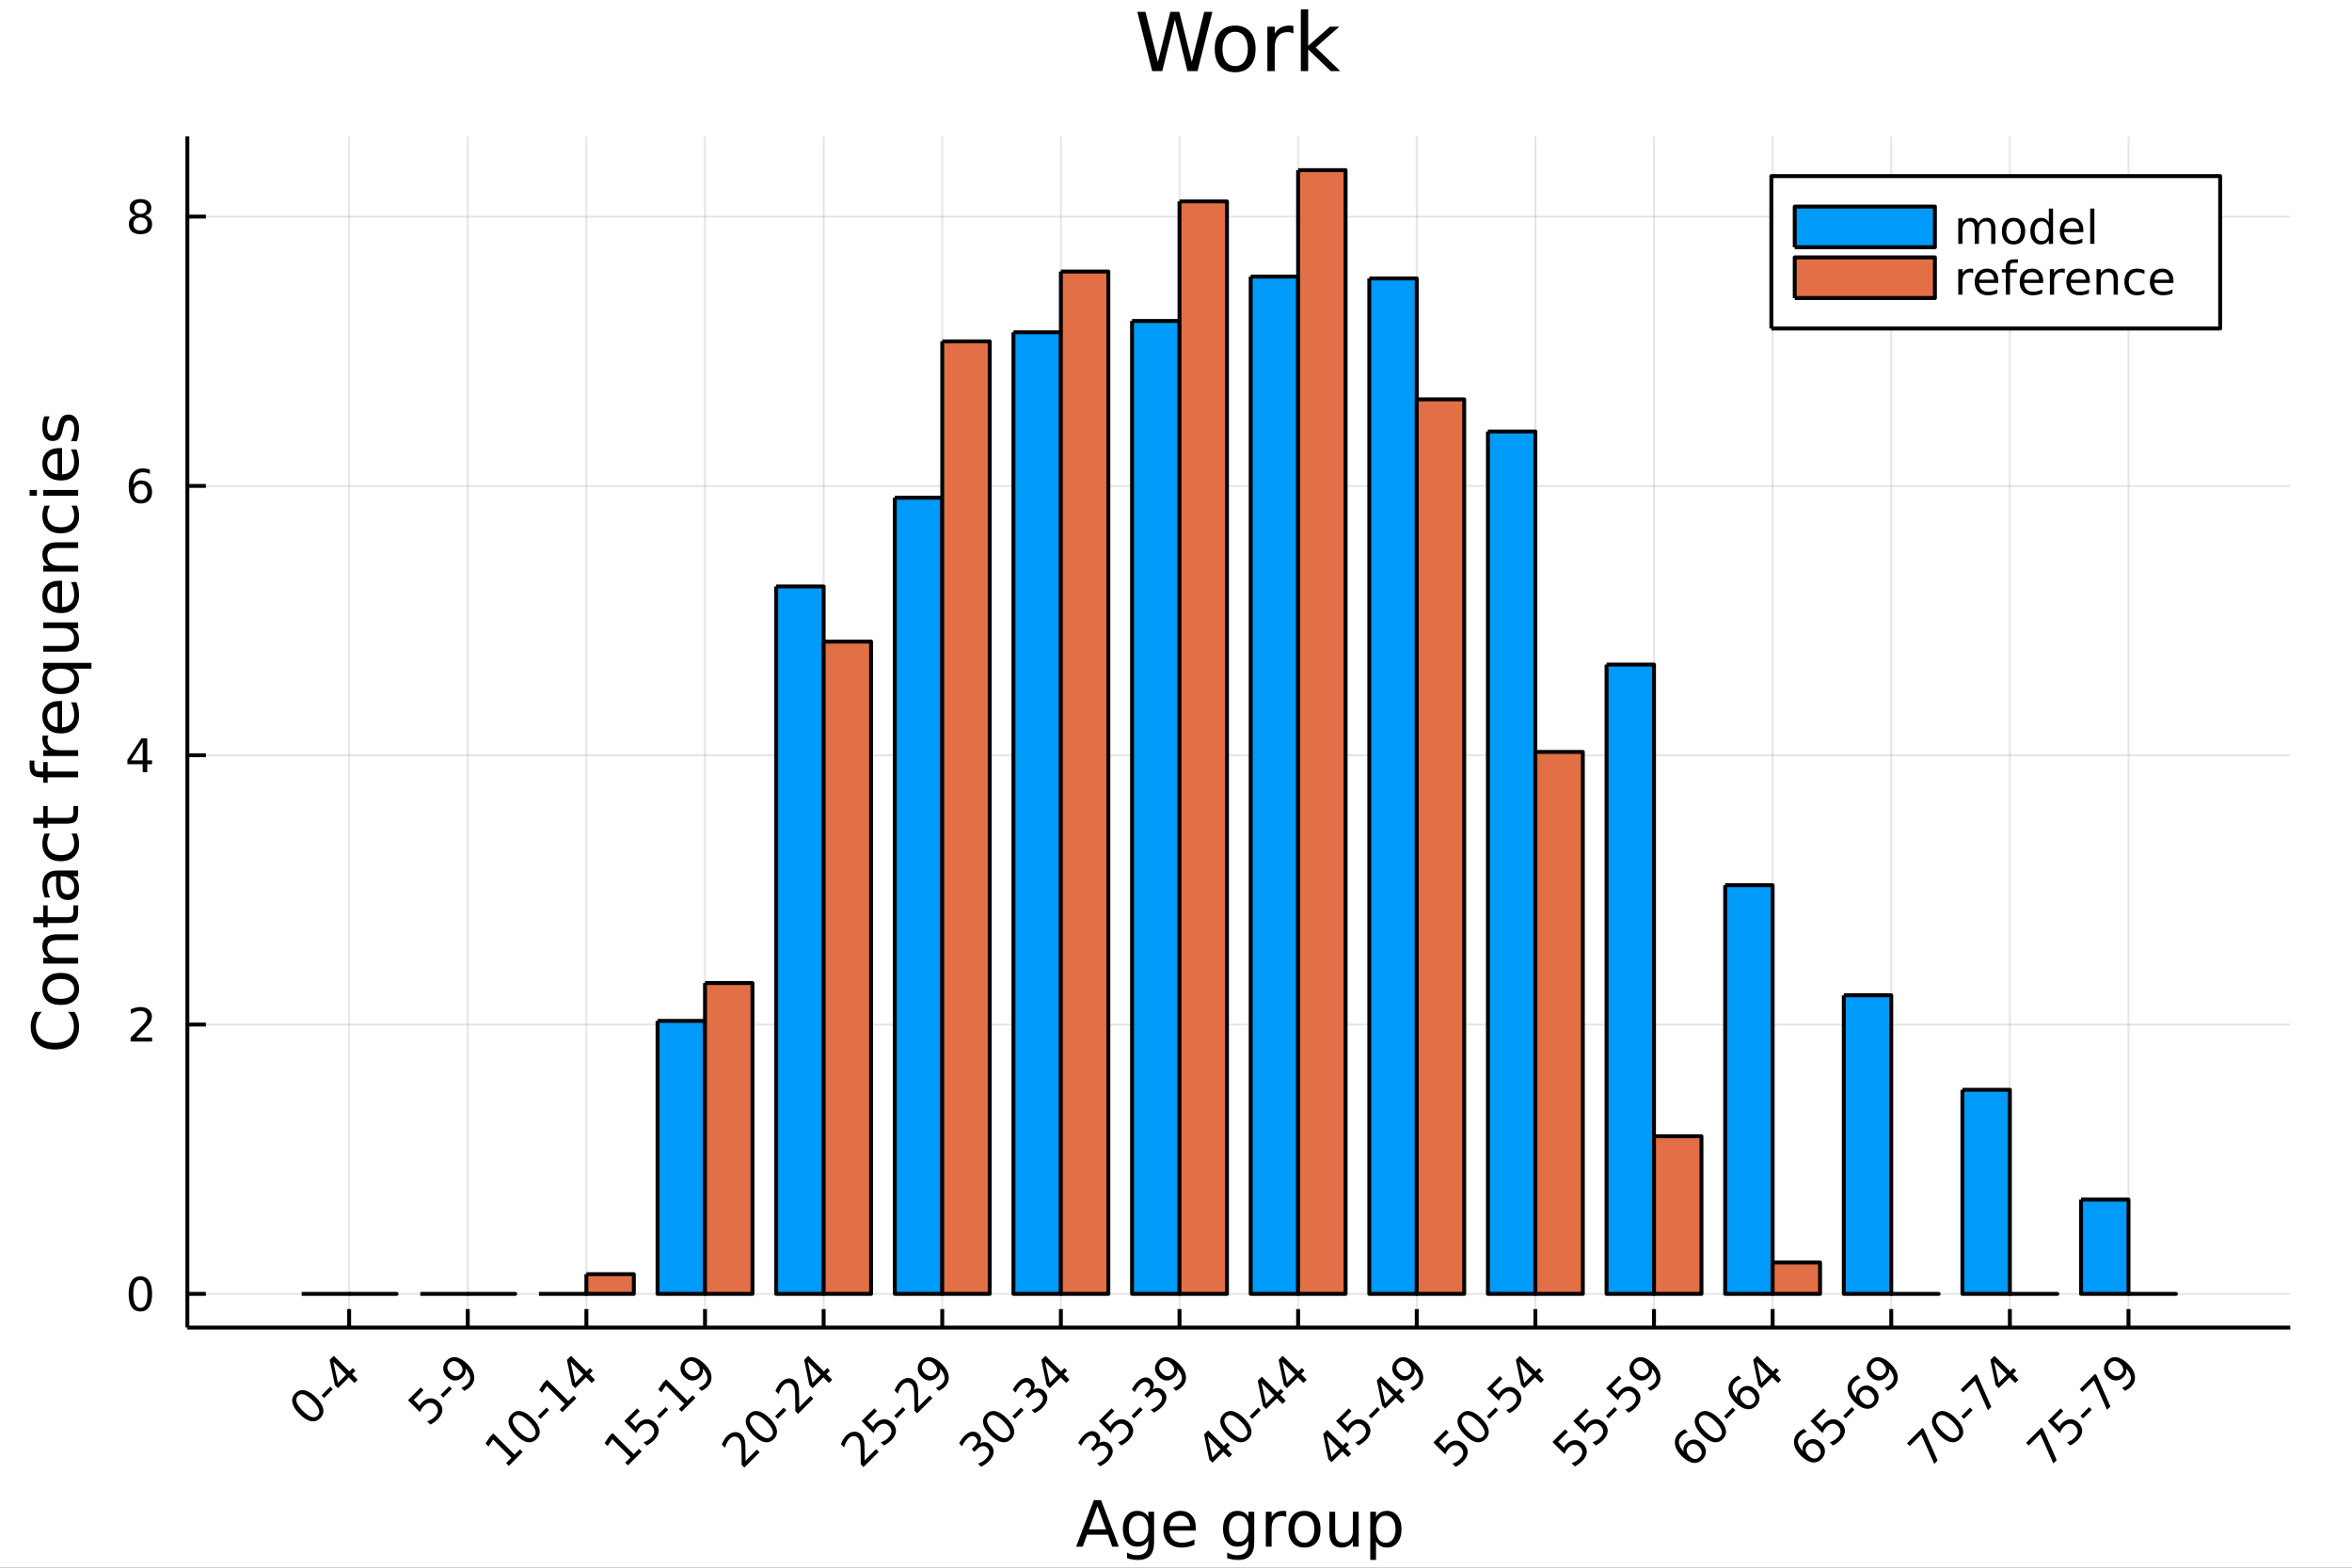 <?xml version="1.0" encoding="utf-8"?>
<svg xmlns="http://www.w3.org/2000/svg" xmlns:xlink="http://www.w3.org/1999/xlink" width="600" height="400" viewBox="0 0 2400 1600">
<rect x="0" y="0" width="2400" height="1600" fill="#333333" stroke="none"/>
<defs>
  <clipPath id="clip800">
    <rect x="0" y="0" width="2400" height="1600"/>
  </clipPath>
</defs>
<path clip-path="url(#clip800)" d="
M0 1600 L2400 1600 L2400 0 L0 0  Z
  " fill="#ffffff" fill-rule="evenodd" fill-opacity="1"/>
<defs>
  <clipPath id="clip801">
    <rect x="480" y="0" width="1681" height="1600"/>
  </clipPath>
</defs>
<path clip-path="url(#clip800)" d="
M191.193 1354.96 L2337.01 1354.96 L2337.01 139.22 L191.193 139.22  Z
  " fill="#ffffff" fill-rule="evenodd" fill-opacity="1"/>
<defs>
  <clipPath id="clip802">
    <rect x="191" y="139" width="2147" height="1217"/>
  </clipPath>
</defs>
<polyline clip-path="url(#clip802)" style="stroke:#000000; stroke-linecap:butt; stroke-linejoin:round; stroke-width:2; stroke-opacity:0.1; fill:none" points="
  356.264,1354.96 356.264,139.22 
  "/>
<polyline clip-path="url(#clip802)" style="stroke:#000000; stroke-linecap:butt; stroke-linejoin:round; stroke-width:2; stroke-opacity:0.1; fill:none" points="
  477.309,1354.96 477.309,139.22 
  "/>
<polyline clip-path="url(#clip802)" style="stroke:#000000; stroke-linecap:butt; stroke-linejoin:round; stroke-width:2; stroke-opacity:0.1; fill:none" points="
  598.354,1354.96 598.354,139.22 
  "/>
<polyline clip-path="url(#clip802)" style="stroke:#000000; stroke-linecap:butt; stroke-linejoin:round; stroke-width:2; stroke-opacity:0.1; fill:none" points="
  719.399,1354.96 719.399,139.22 
  "/>
<polyline clip-path="url(#clip802)" style="stroke:#000000; stroke-linecap:butt; stroke-linejoin:round; stroke-width:2; stroke-opacity:0.1; fill:none" points="
  840.444,1354.96 840.444,139.22 
  "/>
<polyline clip-path="url(#clip802)" style="stroke:#000000; stroke-linecap:butt; stroke-linejoin:round; stroke-width:2; stroke-opacity:0.1; fill:none" points="
  961.489,1354.96 961.489,139.22 
  "/>
<polyline clip-path="url(#clip802)" style="stroke:#000000; stroke-linecap:butt; stroke-linejoin:round; stroke-width:2; stroke-opacity:0.1; fill:none" points="
  1082.53,1354.96 1082.53,139.22 
  "/>
<polyline clip-path="url(#clip802)" style="stroke:#000000; stroke-linecap:butt; stroke-linejoin:round; stroke-width:2; stroke-opacity:0.1; fill:none" points="
  1203.58,1354.96 1203.58,139.22 
  "/>
<polyline clip-path="url(#clip802)" style="stroke:#000000; stroke-linecap:butt; stroke-linejoin:round; stroke-width:2; stroke-opacity:0.1; fill:none" points="
  1324.62,1354.96 1324.62,139.22 
  "/>
<polyline clip-path="url(#clip802)" style="stroke:#000000; stroke-linecap:butt; stroke-linejoin:round; stroke-width:2; stroke-opacity:0.1; fill:none" points="
  1445.67,1354.96 1445.67,139.22 
  "/>
<polyline clip-path="url(#clip802)" style="stroke:#000000; stroke-linecap:butt; stroke-linejoin:round; stroke-width:2; stroke-opacity:0.1; fill:none" points="
  1566.71,1354.96 1566.71,139.22 
  "/>
<polyline clip-path="url(#clip802)" style="stroke:#000000; stroke-linecap:butt; stroke-linejoin:round; stroke-width:2; stroke-opacity:0.1; fill:none" points="
  1687.76,1354.96 1687.76,139.22 
  "/>
<polyline clip-path="url(#clip802)" style="stroke:#000000; stroke-linecap:butt; stroke-linejoin:round; stroke-width:2; stroke-opacity:0.1; fill:none" points="
  1808.8,1354.96 1808.8,139.22 
  "/>
<polyline clip-path="url(#clip802)" style="stroke:#000000; stroke-linecap:butt; stroke-linejoin:round; stroke-width:2; stroke-opacity:0.1; fill:none" points="
  1929.85,1354.96 1929.85,139.22 
  "/>
<polyline clip-path="url(#clip802)" style="stroke:#000000; stroke-linecap:butt; stroke-linejoin:round; stroke-width:2; stroke-opacity:0.1; fill:none" points="
  2050.89,1354.96 2050.89,139.22 
  "/>
<polyline clip-path="url(#clip802)" style="stroke:#000000; stroke-linecap:butt; stroke-linejoin:round; stroke-width:2; stroke-opacity:0.1; fill:none" points="
  2171.94,1354.96 2171.94,139.22 
  "/>
<polyline clip-path="url(#clip800)" style="stroke:#000000; stroke-linecap:butt; stroke-linejoin:round; stroke-width:4; stroke-opacity:1; fill:none" points="
  191.193,1354.96 2337.01,1354.96 
  "/>
<polyline clip-path="url(#clip800)" style="stroke:#000000; stroke-linecap:butt; stroke-linejoin:round; stroke-width:4; stroke-opacity:1; fill:none" points="
  356.264,1354.96 356.264,1336.06 
  "/>
<polyline clip-path="url(#clip800)" style="stroke:#000000; stroke-linecap:butt; stroke-linejoin:round; stroke-width:4; stroke-opacity:1; fill:none" points="
  477.309,1354.96 477.309,1336.06 
  "/>
<polyline clip-path="url(#clip800)" style="stroke:#000000; stroke-linecap:butt; stroke-linejoin:round; stroke-width:4; stroke-opacity:1; fill:none" points="
  598.354,1354.96 598.354,1336.06 
  "/>
<polyline clip-path="url(#clip800)" style="stroke:#000000; stroke-linecap:butt; stroke-linejoin:round; stroke-width:4; stroke-opacity:1; fill:none" points="
  719.399,1354.96 719.399,1336.06 
  "/>
<polyline clip-path="url(#clip800)" style="stroke:#000000; stroke-linecap:butt; stroke-linejoin:round; stroke-width:4; stroke-opacity:1; fill:none" points="
  840.444,1354.96 840.444,1336.06 
  "/>
<polyline clip-path="url(#clip800)" style="stroke:#000000; stroke-linecap:butt; stroke-linejoin:round; stroke-width:4; stroke-opacity:1; fill:none" points="
  961.489,1354.96 961.489,1336.06 
  "/>
<polyline clip-path="url(#clip800)" style="stroke:#000000; stroke-linecap:butt; stroke-linejoin:round; stroke-width:4; stroke-opacity:1; fill:none" points="
  1082.53,1354.96 1082.53,1336.06 
  "/>
<polyline clip-path="url(#clip800)" style="stroke:#000000; stroke-linecap:butt; stroke-linejoin:round; stroke-width:4; stroke-opacity:1; fill:none" points="
  1203.58,1354.96 1203.58,1336.06 
  "/>
<polyline clip-path="url(#clip800)" style="stroke:#000000; stroke-linecap:butt; stroke-linejoin:round; stroke-width:4; stroke-opacity:1; fill:none" points="
  1324.62,1354.96 1324.62,1336.06 
  "/>
<polyline clip-path="url(#clip800)" style="stroke:#000000; stroke-linecap:butt; stroke-linejoin:round; stroke-width:4; stroke-opacity:1; fill:none" points="
  1445.67,1354.96 1445.67,1336.06 
  "/>
<polyline clip-path="url(#clip800)" style="stroke:#000000; stroke-linecap:butt; stroke-linejoin:round; stroke-width:4; stroke-opacity:1; fill:none" points="
  1566.71,1354.96 1566.71,1336.06 
  "/>
<polyline clip-path="url(#clip800)" style="stroke:#000000; stroke-linecap:butt; stroke-linejoin:round; stroke-width:4; stroke-opacity:1; fill:none" points="
  1687.76,1354.96 1687.76,1336.06 
  "/>
<polyline clip-path="url(#clip800)" style="stroke:#000000; stroke-linecap:butt; stroke-linejoin:round; stroke-width:4; stroke-opacity:1; fill:none" points="
  1808.8,1354.96 1808.8,1336.06 
  "/>
<polyline clip-path="url(#clip800)" style="stroke:#000000; stroke-linecap:butt; stroke-linejoin:round; stroke-width:4; stroke-opacity:1; fill:none" points="
  1929.85,1354.96 1929.85,1336.06 
  "/>
<polyline clip-path="url(#clip800)" style="stroke:#000000; stroke-linecap:butt; stroke-linejoin:round; stroke-width:4; stroke-opacity:1; fill:none" points="
  2050.89,1354.96 2050.89,1336.06 
  "/>
<polyline clip-path="url(#clip800)" style="stroke:#000000; stroke-linecap:butt; stroke-linejoin:round; stroke-width:4; stroke-opacity:1; fill:none" points="
  2171.94,1354.96 2171.94,1336.06 
  "/>
<path clip-path="url(#clip800)" d="M304.009 1424.66 Q301.456 1427.22 302.683 1431.03 Q303.911 1434.81 308.952 1439.85 Q313.977 1444.88 317.775 1446.12 Q321.572 1447.33 324.126 1444.78 Q326.695 1442.21 325.468 1438.43 Q324.24 1434.61 319.215 1429.59 Q314.174 1424.55 310.376 1423.34 Q306.579 1422.09 304.009 1424.66 M301.39 1422.04 Q305.499 1417.93 310.917 1419.03 Q316.334 1420.1 322.522 1426.28 Q328.692 1432.45 329.773 1437.89 Q330.853 1443.29 326.745 1447.4 Q322.636 1451.51 317.218 1450.44 Q311.8 1449.35 305.63 1443.17 Q299.443 1436.99 298.362 1431.59 Q297.282 1426.15 301.39 1422.04 Z" fill="#000000" fill-rule="evenodd" fill-opacity="1" /><path clip-path="url(#clip800)" d="M328.054 1424.09 L336.876 1415.27 L339.561 1417.95 L330.738 1426.77 L328.054 1424.09 Z" fill="#000000" fill-rule="evenodd" fill-opacity="1" /><path clip-path="url(#clip800)" d="M340.15 1389.93 L344.848 1411.32 L353.195 1402.97 L340.15 1389.93 M336.402 1387.92 L340.559 1383.76 L356.485 1399.68 L359.972 1396.2 L362.722 1398.95 L359.235 1402.43 L364.997 1408.2 L361.707 1411.49 L355.945 1405.72 L344.913 1416.76 L341.721 1413.56 L336.402 1387.92 Z" fill="#000000" fill-rule="evenodd" fill-opacity="1" /><path clip-path="url(#clip800)" d="M416.313 1429.05 L429.293 1416.07 L432.076 1418.85 L422.124 1428.8 L428.115 1434.79 Q428.59 1433.83 429.195 1432.99 Q429.784 1432.14 430.505 1431.42 Q434.597 1427.33 439.229 1427.18 Q443.861 1427.04 447.691 1430.87 Q451.636 1434.81 451.374 1439.46 Q451.096 1444.09 446.627 1448.56 Q445.089 1450.1 443.223 1451.44 Q441.373 1452.77 439.147 1453.94 L435.824 1450.62 Q438.099 1449.95 440.064 1448.77 Q442.028 1447.59 443.779 1445.84 Q446.611 1443.01 446.775 1439.87 Q446.938 1436.73 444.385 1434.17 Q441.831 1431.62 438.689 1431.78 Q435.546 1431.95 432.714 1434.78 Q431.389 1436.1 430.357 1437.72 Q429.342 1439.33 428.59 1441.32 L416.313 1429.05 Z" fill="#000000" fill-rule="evenodd" fill-opacity="1" /><path clip-path="url(#clip800)" d="M449.573 1423.61 L458.396 1414.79 L461.08 1417.48 L452.258 1426.3 L449.573 1423.61 Z" fill="#000000" fill-rule="evenodd" fill-opacity="1" /><path clip-path="url(#clip800)" d="M473.733 1419.49 L470.721 1416.48 Q472.554 1415.82 474.142 1414.86 Q475.73 1413.89 476.957 1412.66 Q480.231 1409.39 479.756 1405.48 Q479.282 1401.53 475.042 1396.8 Q475.501 1399.16 474.797 1401.37 Q474.093 1403.58 472.325 1405.35 Q468.659 1409.01 464.305 1408.95 Q459.951 1408.85 456.104 1405 Q452.34 1401.24 452.291 1396.74 Q452.241 1392.24 455.941 1388.54 Q460.18 1384.3 465.663 1385.33 Q471.147 1386.33 477.334 1392.52 Q483.112 1398.29 483.816 1404.5 Q484.519 1410.67 479.887 1415.3 Q478.643 1416.54 477.121 1417.57 Q475.599 1418.61 473.733 1419.49 M469.952 1402.55 Q472.178 1400.32 471.949 1397.51 Q471.736 1394.68 469.084 1392.02 Q466.449 1389.39 463.617 1389.18 Q460.786 1388.93 458.56 1391.16 Q456.334 1393.38 456.563 1396.23 Q456.792 1399.05 459.427 1401.68 Q462.079 1404.33 464.894 1404.56 Q467.726 1404.77 469.952 1402.55 Z" fill="#000000" fill-rule="evenodd" fill-opacity="1" /><path clip-path="url(#clip800)" d="M516.423 1493.29 L521.825 1487.89 L503.182 1469.25 L498.484 1476.3 L495.472 1473.29 L500.137 1466.27 L503.444 1462.96 L525.099 1484.62 L530.5 1479.22 L533.283 1482 L519.206 1496.08 L516.423 1493.29 Z" fill="#000000" fill-rule="evenodd" fill-opacity="1" /><path clip-path="url(#clip800)" d="M524.771 1445.99 Q522.218 1448.54 523.445 1452.36 Q524.673 1456.14 529.714 1461.18 Q534.739 1466.2 538.537 1467.45 Q542.334 1468.66 544.888 1466.11 Q547.457 1463.54 546.23 1459.76 Q545.002 1455.94 539.977 1450.92 Q534.936 1445.88 531.138 1444.66 Q527.341 1443.42 524.771 1445.99 M522.152 1443.37 Q526.261 1439.26 531.679 1440.36 Q537.096 1441.42 543.284 1447.61 Q549.454 1453.78 550.535 1459.22 Q551.615 1464.62 547.507 1468.73 Q543.398 1472.83 537.98 1471.77 Q532.562 1470.67 526.392 1464.5 Q520.204 1458.32 519.124 1452.91 Q518.044 1447.48 522.152 1443.37 Z" fill="#000000" fill-rule="evenodd" fill-opacity="1" /><path clip-path="url(#clip800)" d="M548.816 1445.42 L557.638 1436.59 L560.323 1439.28 L551.5 1448.1 L548.816 1445.42 Z" fill="#000000" fill-rule="evenodd" fill-opacity="1" /><path clip-path="url(#clip800)" d="M571.175 1438.54 L576.576 1433.14 L557.933 1414.5 L553.235 1421.55 L550.224 1418.54 L554.889 1411.52 L558.195 1408.21 L579.85 1429.87 L585.251 1424.47 L588.034 1427.25 L573.957 1441.32 L571.175 1438.54 Z" fill="#000000" fill-rule="evenodd" fill-opacity="1" /><path clip-path="url(#clip800)" d="M582.24 1389.93 L586.937 1411.32 L595.285 1402.97 L582.24 1389.93 M578.491 1387.92 L582.649 1383.76 L598.575 1399.68 L602.061 1396.2 L604.811 1398.95 L601.325 1402.43 L607.086 1408.2 L603.796 1411.49 L598.035 1405.72 L587.003 1416.76 L583.811 1413.56 L578.491 1387.92 Z" fill="#000000" fill-rule="evenodd" fill-opacity="1" /><path clip-path="url(#clip800)" d="M637.943 1492.82 L643.344 1487.42 L624.701 1468.77 L620.003 1475.83 L616.992 1472.82 L621.657 1465.8 L624.963 1462.49 L646.618 1484.14 L652.02 1478.74 L654.802 1481.53 L640.726 1495.6 L637.943 1492.82 Z" fill="#000000" fill-rule="evenodd" fill-opacity="1" /><path clip-path="url(#clip800)" d="M637.075 1450.38 L650.055 1437.4 L652.838 1440.18 L642.886 1450.13 L648.877 1456.12 Q649.352 1455.16 649.957 1454.32 Q650.546 1453.47 651.267 1452.75 Q655.359 1448.66 659.991 1448.51 Q664.623 1448.36 668.453 1452.19 Q672.398 1456.14 672.136 1460.79 Q671.858 1465.42 667.389 1469.89 Q665.851 1471.43 663.985 1472.77 Q662.135 1474.09 659.909 1475.27 L656.586 1471.95 Q658.861 1471.28 660.826 1470.1 Q662.79 1468.92 664.541 1467.17 Q667.373 1464.34 667.537 1461.2 Q667.7 1458.05 665.147 1455.5 Q662.593 1452.95 659.451 1453.11 Q656.308 1453.27 653.476 1456.11 Q652.15 1457.43 651.119 1459.05 Q650.104 1460.66 649.352 1462.65 L637.075 1450.38 Z" fill="#000000" fill-rule="evenodd" fill-opacity="1" /><path clip-path="url(#clip800)" d="M670.335 1444.94 L679.158 1436.12 L681.842 1438.8 L673.02 1447.63 L670.335 1444.94 Z" fill="#000000" fill-rule="evenodd" fill-opacity="1" /><path clip-path="url(#clip800)" d="M692.694 1438.07 L698.096 1432.67 L679.452 1414.02 L674.755 1421.08 L671.743 1418.07 L676.408 1411.04 L679.714 1407.74 L701.369 1429.39 L706.771 1423.99 L709.553 1426.77 L695.477 1440.85 L692.694 1438.07 Z" fill="#000000" fill-rule="evenodd" fill-opacity="1" /><path clip-path="url(#clip800)" d="M715.822 1419.49 L712.811 1416.48 Q714.644 1415.82 716.232 1414.86 Q717.819 1413.89 719.047 1412.66 Q722.321 1409.39 721.846 1405.48 Q721.371 1401.53 717.132 1396.8 Q717.59 1399.16 716.886 1401.37 Q716.183 1403.58 714.415 1405.35 Q710.748 1409.01 706.394 1408.95 Q702.041 1408.85 698.194 1405 Q694.429 1401.24 694.38 1396.74 Q694.331 1392.24 698.03 1388.54 Q702.27 1384.3 707.753 1385.33 Q713.236 1386.33 719.423 1392.52 Q725.201 1398.29 725.905 1404.5 Q726.609 1410.67 721.977 1415.3 Q720.733 1416.54 719.211 1417.57 Q717.688 1418.61 715.822 1419.49 M712.041 1402.55 Q714.267 1400.32 714.038 1397.51 Q713.826 1394.68 711.174 1392.02 Q708.539 1389.39 705.707 1389.18 Q702.875 1388.93 700.649 1391.16 Q698.423 1393.38 698.652 1396.23 Q698.881 1399.05 701.517 1401.68 Q704.168 1404.33 706.984 1404.56 Q709.815 1404.77 712.041 1402.55 Z" fill="#000000" fill-rule="evenodd" fill-opacity="1" /><path clip-path="url(#clip800)" d="M760.788 1491.02 L772.328 1479.48 L775.11 1482.26 L759.593 1497.78 L756.811 1495 Q756.745 1491.17 756.713 1484.65 Q756.68 1478.1 756.565 1476.32 Q756.369 1472.95 755.763 1471.1 Q755.158 1469.22 753.963 1468.02 Q752.015 1466.07 749.412 1466.22 Q746.826 1466.35 744.633 1468.55 Q743.078 1470.1 741.883 1472.38 Q740.705 1474.63 739.837 1477.69 L736.498 1474.36 Q737.693 1471.56 739.019 1469.41 Q740.344 1467.27 741.785 1465.83 Q745.582 1462.03 749.74 1461.67 Q753.897 1461.31 757.073 1464.49 Q758.579 1465.99 759.364 1467.92 Q760.15 1469.82 760.494 1473.14 Q760.559 1474.03 760.641 1478.5 Q760.706 1482.95 760.788 1491.02 Z" fill="#000000" fill-rule="evenodd" fill-opacity="1" /><path clip-path="url(#clip800)" d="M766.861 1445.99 Q764.307 1448.54 765.535 1452.36 Q766.763 1456.14 771.804 1461.18 Q776.829 1466.2 780.626 1467.45 Q784.424 1468.66 786.977 1466.11 Q789.547 1463.54 788.319 1459.76 Q787.092 1455.94 782.067 1450.92 Q777.025 1445.88 773.228 1444.66 Q769.431 1443.42 766.861 1445.99 M764.242 1443.37 Q768.35 1439.26 773.768 1440.36 Q779.186 1441.42 785.373 1447.61 Q791.544 1453.78 792.624 1459.22 Q793.705 1464.62 789.596 1468.73 Q785.488 1472.83 780.07 1471.77 Q774.652 1470.67 768.481 1464.5 Q762.294 1458.32 761.214 1452.91 Q760.134 1447.48 764.242 1443.37 Z" fill="#000000" fill-rule="evenodd" fill-opacity="1" /><path clip-path="url(#clip800)" d="M790.906 1445.42 L799.728 1436.59 L802.412 1439.28 L793.59 1448.1 L790.906 1445.42 Z" fill="#000000" fill-rule="evenodd" fill-opacity="1" /><path clip-path="url(#clip800)" d="M815.54 1436.27 L827.079 1424.73 L829.862 1427.51 L814.345 1443.03 L811.562 1440.24 Q811.497 1436.41 811.464 1429.9 Q811.431 1423.35 811.317 1421.57 Q811.12 1418.2 810.515 1416.35 Q809.909 1414.46 808.714 1413.27 Q806.766 1411.32 804.164 1411.47 Q801.578 1411.6 799.384 1413.79 Q797.829 1415.35 796.634 1417.62 Q795.456 1419.88 794.588 1422.94 L791.249 1419.6 Q792.444 1416.81 793.77 1414.66 Q795.096 1412.52 796.536 1411.08 Q800.334 1407.28 804.491 1406.92 Q808.649 1406.56 811.824 1409.73 Q813.33 1411.24 814.116 1413.17 Q814.901 1415.07 815.245 1418.39 Q815.31 1419.28 815.392 1423.75 Q815.458 1428.2 815.54 1436.27 Z" fill="#000000" fill-rule="evenodd" fill-opacity="1" /><path clip-path="url(#clip800)" d="M824.329 1389.93 L829.027 1411.32 L837.375 1402.97 L824.329 1389.93 M820.581 1387.92 L824.739 1383.76 L840.665 1399.68 L844.151 1396.2 L846.901 1398.95 L843.415 1402.43 L849.176 1408.2 L845.886 1411.49 L840.125 1405.72 L829.092 1416.76 L825.901 1413.56 L820.581 1387.92 Z" fill="#000000" fill-rule="evenodd" fill-opacity="1" /><path clip-path="url(#clip800)" d="M882.308 1490.54 L893.847 1479 L896.63 1481.79 L881.113 1497.3 L878.33 1494.52 Q878.265 1490.69 878.232 1484.18 Q878.199 1477.63 878.085 1475.85 Q877.888 1472.47 877.283 1470.62 Q876.677 1468.74 875.482 1467.55 Q873.534 1465.6 870.932 1465.75 Q868.346 1465.88 866.152 1468.07 Q864.597 1469.63 863.403 1471.9 Q862.224 1474.16 861.357 1477.22 L858.017 1473.88 Q859.212 1471.08 860.538 1468.94 Q861.864 1466.79 863.304 1465.35 Q867.102 1461.56 871.259 1461.2 Q875.417 1460.84 878.592 1464.01 Q880.098 1465.52 880.884 1467.45 Q881.669 1469.35 882.013 1472.67 Q882.079 1473.55 882.16 1478.02 Q882.226 1482.47 882.308 1490.54 Z" fill="#000000" fill-rule="evenodd" fill-opacity="1" /><path clip-path="url(#clip800)" d="M879.165 1450.38 L892.145 1437.4 L894.928 1440.18 L884.976 1450.13 L890.966 1456.12 Q891.441 1455.16 892.047 1454.32 Q892.636 1453.47 893.356 1452.75 Q897.448 1448.66 902.08 1448.51 Q906.713 1448.36 910.543 1452.19 Q914.487 1456.14 914.226 1460.79 Q913.947 1465.42 909.479 1469.89 Q907.94 1471.43 906.074 1472.77 Q904.225 1474.09 901.999 1475.27 L898.676 1471.95 Q900.951 1471.28 902.915 1470.1 Q904.879 1468.92 906.631 1467.17 Q909.462 1464.34 909.626 1461.2 Q909.79 1458.05 907.236 1455.5 Q904.683 1452.95 901.54 1453.11 Q898.398 1453.27 895.566 1456.11 Q894.24 1457.43 893.209 1459.05 Q892.194 1460.66 891.441 1462.65 L879.165 1450.38 Z" fill="#000000" fill-rule="evenodd" fill-opacity="1" /><path clip-path="url(#clip800)" d="M912.425 1444.94 L921.247 1436.12 L923.932 1438.8 L915.109 1447.63 L912.425 1444.94 Z" fill="#000000" fill-rule="evenodd" fill-opacity="1" /><path clip-path="url(#clip800)" d="M937.059 1435.79 L948.599 1424.25 L951.381 1427.04 L935.864 1442.55 L933.082 1439.77 Q933.016 1435.94 932.983 1429.43 Q932.951 1422.88 932.836 1421.09 Q932.64 1417.72 932.034 1415.87 Q931.428 1413.99 930.234 1412.8 Q928.286 1410.85 925.683 1410.99 Q923.097 1411.13 920.904 1413.32 Q919.349 1414.87 918.154 1417.15 Q916.975 1419.41 916.108 1422.47 L912.769 1419.13 Q913.964 1416.33 915.289 1414.19 Q916.615 1412.04 918.056 1410.6 Q921.853 1406.8 926.011 1406.44 Q930.168 1406.08 933.344 1409.26 Q934.849 1410.77 935.635 1412.7 Q936.421 1414.6 936.764 1417.92 Q936.83 1418.8 936.912 1423.27 Q936.977 1427.72 937.059 1435.79 Z" fill="#000000" fill-rule="evenodd" fill-opacity="1" /><path clip-path="url(#clip800)" d="M957.912 1419.49 L954.9 1416.48 Q956.734 1415.82 958.321 1414.86 Q959.909 1413.89 961.137 1412.66 Q964.41 1409.39 963.936 1405.48 Q963.461 1401.53 959.222 1396.8 Q959.68 1399.16 958.976 1401.37 Q958.272 1403.58 956.504 1405.35 Q952.838 1409.01 948.484 1408.95 Q944.13 1408.85 940.284 1405 Q936.519 1401.24 936.47 1396.74 Q936.421 1392.24 940.12 1388.54 Q944.359 1384.3 949.843 1385.33 Q955.326 1386.33 961.513 1392.52 Q967.291 1398.29 967.995 1404.5 Q968.699 1410.67 964.067 1415.3 Q962.823 1416.54 961.3 1417.57 Q959.778 1418.61 957.912 1419.49 M954.131 1402.55 Q956.357 1400.32 956.128 1397.51 Q955.915 1394.68 953.264 1392.02 Q950.628 1389.39 947.797 1389.18 Q944.965 1388.93 942.739 1391.16 Q940.513 1393.38 940.742 1396.23 Q940.971 1399.05 943.606 1401.68 Q946.258 1404.33 949.073 1404.56 Q951.905 1404.77 954.131 1402.55 Z" fill="#000000" fill-rule="evenodd" fill-opacity="1" /><path clip-path="url(#clip800)" d="M999.653 1473.46 Q1002.53 1471.59 1005.46 1471.87 Q1008.41 1472.13 1010.77 1474.49 Q1014.38 1478.1 1013.88 1482.57 Q1013.37 1487.04 1008.79 1491.62 Q1007.25 1493.16 1005.3 1494.49 Q1003.39 1495.81 1001.04 1496.94 L997.853 1493.75 Q1000.03 1493.18 1002.08 1491.95 Q1004.12 1490.72 1005.91 1488.94 Q1009.02 1485.83 1009.41 1482.98 Q1009.82 1480.12 1007.48 1477.78 Q1005.32 1475.62 1002.58 1475.93 Q999.85 1476.21 997.149 1478.91 L994.301 1481.75 L991.584 1479.04 L994.563 1476.06 Q997.002 1473.62 997.329 1471.36 Q997.64 1469.09 995.807 1467.25 Q993.924 1465.37 991.584 1465.71 Q989.243 1466.02 986.755 1468.51 Q985.397 1469.87 984.136 1471.72 Q982.876 1473.57 981.632 1476.06 L978.686 1473.11 Q980.044 1470.71 981.419 1468.81 Q982.811 1466.89 984.267 1465.44 Q988.032 1461.67 991.944 1461.2 Q995.84 1460.7 998.753 1463.62 Q1000.78 1465.65 1001.03 1468.22 Q1001.26 1470.77 999.653 1473.46 Z" fill="#000000" fill-rule="evenodd" fill-opacity="1" /><path clip-path="url(#clip800)" d="M1008.95 1445.99 Q1006.4 1448.54 1007.62 1452.36 Q1008.85 1456.14 1013.89 1461.18 Q1018.92 1466.2 1022.72 1467.45 Q1026.51 1468.66 1029.07 1466.11 Q1031.64 1463.54 1030.41 1459.76 Q1029.18 1455.94 1024.16 1450.92 Q1019.12 1445.88 1015.32 1444.66 Q1011.52 1443.42 1008.95 1445.99 M1006.33 1443.37 Q1010.44 1439.26 1015.86 1440.36 Q1021.28 1441.42 1027.46 1447.61 Q1033.63 1453.78 1034.71 1459.22 Q1035.79 1464.62 1031.69 1468.73 Q1027.58 1472.83 1022.16 1471.77 Q1016.74 1470.67 1010.57 1464.5 Q1004.38 1458.32 1003.3 1452.91 Q1002.22 1447.48 1006.33 1443.37 Z" fill="#000000" fill-rule="evenodd" fill-opacity="1" /><path clip-path="url(#clip800)" d="M1033 1445.42 L1041.82 1436.59 L1044.5 1439.28 L1035.68 1448.1 L1033 1445.42 Z" fill="#000000" fill-rule="evenodd" fill-opacity="1" /><path clip-path="url(#clip800)" d="M1054.4 1418.7 Q1057.29 1416.84 1060.22 1417.12 Q1063.16 1417.38 1065.52 1419.74 Q1069.14 1423.35 1068.63 1427.82 Q1068.12 1432.29 1063.54 1436.87 Q1062 1438.41 1060.05 1439.74 Q1058.14 1441.06 1055.8 1442.19 L1052.6 1439 Q1054.78 1438.43 1056.83 1437.2 Q1058.87 1435.97 1060.66 1434.19 Q1063.77 1431.08 1064.16 1428.23 Q1064.57 1425.37 1062.23 1423.03 Q1060.07 1420.86 1057.33 1421.18 Q1054.6 1421.45 1051.9 1424.15 L1049.05 1427 L1046.34 1424.29 L1049.31 1421.31 Q1051.75 1418.87 1052.08 1416.61 Q1052.39 1414.33 1050.56 1412.5 Q1048.68 1410.62 1046.34 1410.96 Q1043.99 1411.27 1041.51 1413.76 Q1040.15 1415.12 1038.89 1416.97 Q1037.63 1418.82 1036.38 1421.31 L1033.44 1418.36 Q1034.8 1415.95 1036.17 1414.06 Q1037.56 1412.14 1039.02 1410.68 Q1042.78 1406.92 1046.7 1406.44 Q1050.59 1405.95 1053.5 1408.87 Q1055.53 1410.9 1055.78 1413.47 Q1056.01 1416.02 1054.4 1418.7 Z" fill="#000000" fill-rule="evenodd" fill-opacity="1" /><path clip-path="url(#clip800)" d="M1066.42 1389.93 L1071.12 1411.32 L1079.46 1402.97 L1066.42 1389.93 M1062.67 1387.92 L1066.83 1383.76 L1082.75 1399.68 L1086.24 1396.2 L1088.99 1398.95 L1085.5 1402.43 L1091.27 1408.2 L1087.98 1411.49 L1082.21 1405.72 L1071.18 1416.76 L1067.99 1413.56 L1062.67 1387.92 Z" fill="#000000" fill-rule="evenodd" fill-opacity="1" /><path clip-path="url(#clip800)" d="M1121.17 1472.98 Q1124.05 1471.11 1126.98 1471.39 Q1129.93 1471.66 1132.29 1474.01 Q1135.9 1477.63 1135.4 1482.1 Q1134.89 1486.57 1130.31 1491.15 Q1128.77 1492.69 1126.82 1494.01 Q1124.9 1495.34 1122.56 1496.47 L1119.37 1493.28 Q1121.55 1492.7 1123.6 1491.48 Q1125.64 1490.25 1127.43 1488.47 Q1130.54 1485.36 1130.93 1482.51 Q1131.34 1479.64 1129 1477.3 Q1126.84 1475.14 1124.1 1475.45 Q1121.37 1475.73 1118.67 1478.43 L1115.82 1481.28 L1113.1 1478.56 L1116.08 1475.58 Q1118.52 1473.14 1118.85 1470.89 Q1119.16 1468.61 1117.33 1466.78 Q1115.44 1464.9 1113.1 1465.24 Q1110.76 1465.55 1108.27 1468.04 Q1106.92 1469.4 1105.66 1471.25 Q1104.4 1473.1 1103.15 1475.58 L1100.21 1472.64 Q1101.56 1470.23 1102.94 1468.33 Q1104.33 1466.42 1105.79 1464.96 Q1109.55 1461.2 1113.46 1460.72 Q1117.36 1460.23 1120.27 1463.14 Q1122.3 1465.17 1122.55 1467.74 Q1122.78 1470.3 1121.17 1472.98 Z" fill="#000000" fill-rule="evenodd" fill-opacity="1" /><path clip-path="url(#clip800)" d="M1121.25 1450.38 L1134.23 1437.4 L1137.02 1440.18 L1127.07 1450.13 L1133.06 1456.12 Q1133.53 1455.16 1134.14 1454.32 Q1134.73 1453.47 1135.45 1452.75 Q1139.54 1448.66 1144.17 1448.51 Q1148.8 1448.36 1152.63 1452.19 Q1156.58 1456.14 1156.32 1460.79 Q1156.04 1465.42 1151.57 1469.89 Q1150.03 1471.43 1148.16 1472.77 Q1146.31 1474.09 1144.09 1475.27 L1140.77 1471.95 Q1143.04 1471.28 1145 1470.1 Q1146.97 1468.92 1148.72 1467.17 Q1151.55 1464.34 1151.72 1461.2 Q1151.88 1458.05 1149.33 1455.5 Q1146.77 1452.95 1143.63 1453.11 Q1140.49 1453.27 1137.66 1456.11 Q1136.33 1457.43 1135.3 1459.05 Q1134.28 1460.66 1133.53 1462.65 L1121.25 1450.38 Z" fill="#000000" fill-rule="evenodd" fill-opacity="1" /><path clip-path="url(#clip800)" d="M1154.51 1444.94 L1163.34 1436.12 L1166.02 1438.8 L1157.2 1447.63 L1154.51 1444.94 Z" fill="#000000" fill-rule="evenodd" fill-opacity="1" /><path clip-path="url(#clip800)" d="M1175.92 1418.23 Q1178.8 1416.36 1181.73 1416.64 Q1184.68 1416.9 1187.04 1419.26 Q1190.66 1422.88 1190.15 1427.35 Q1189.64 1431.82 1185.06 1436.4 Q1183.52 1437.94 1181.57 1439.26 Q1179.66 1440.59 1177.32 1441.72 L1174.12 1438.53 Q1176.3 1437.95 1178.35 1436.73 Q1180.39 1435.5 1182.18 1433.71 Q1185.29 1430.6 1185.68 1427.76 Q1186.09 1424.89 1183.75 1422.55 Q1181.59 1420.39 1178.85 1420.7 Q1176.12 1420.98 1173.42 1423.68 L1170.57 1426.53 L1167.85 1423.81 L1170.83 1420.83 Q1173.27 1418.39 1173.6 1416.13 Q1173.91 1413.86 1172.08 1412.03 Q1170.2 1410.14 1167.85 1410.49 Q1165.51 1410.8 1163.03 1413.29 Q1161.67 1414.64 1160.41 1416.49 Q1159.15 1418.34 1157.9 1420.83 L1154.96 1417.89 Q1156.32 1415.48 1157.69 1413.58 Q1159.08 1411.67 1160.54 1410.21 Q1164.3 1406.44 1168.21 1405.97 Q1172.11 1405.48 1175.02 1408.39 Q1177.05 1410.42 1177.3 1412.99 Q1177.53 1415.55 1175.92 1418.23 Z" fill="#000000" fill-rule="evenodd" fill-opacity="1" /><path clip-path="url(#clip800)" d="M1200 1419.49 L1196.99 1416.48 Q1198.82 1415.82 1200.41 1414.86 Q1202 1413.89 1203.23 1412.66 Q1206.5 1409.39 1206.03 1405.48 Q1205.55 1401.53 1201.31 1396.8 Q1201.77 1399.16 1201.07 1401.37 Q1200.36 1403.58 1198.59 1405.35 Q1194.93 1409.01 1190.57 1408.95 Q1186.22 1408.85 1182.37 1405 Q1178.61 1401.24 1178.56 1396.74 Q1178.51 1392.24 1182.21 1388.54 Q1186.45 1384.3 1191.93 1385.33 Q1197.42 1386.33 1203.6 1392.52 Q1209.38 1398.29 1210.08 1404.5 Q1210.79 1410.67 1206.16 1415.3 Q1204.91 1416.54 1203.39 1417.57 Q1201.87 1418.61 1200 1419.49 M1196.22 1402.55 Q1198.45 1400.32 1198.22 1397.51 Q1198 1394.68 1195.35 1392.02 Q1192.72 1389.39 1189.89 1389.18 Q1187.05 1388.93 1184.83 1391.16 Q1182.6 1393.38 1182.83 1396.23 Q1183.06 1399.05 1185.7 1401.68 Q1188.35 1404.33 1191.16 1404.56 Q1193.99 1404.77 1196.22 1402.55 Z" fill="#000000" fill-rule="evenodd" fill-opacity="1" /><path clip-path="url(#clip800)" d="M1232.43 1466.01 L1237.13 1487.4 L1245.47 1479.05 L1232.43 1466.01 M1228.68 1463.99 L1232.84 1459.84 L1248.76 1475.76 L1252.25 1472.28 L1255 1475.03 L1251.51 1478.51 L1257.28 1484.27 L1253.99 1487.56 L1248.22 1481.8 L1237.19 1492.84 L1234 1489.64 L1228.68 1463.99 Z" fill="#000000" fill-rule="evenodd" fill-opacity="1" /><path clip-path="url(#clip800)" d="M1251.04 1445.99 Q1248.49 1448.54 1249.71 1452.36 Q1250.94 1456.14 1255.98 1461.18 Q1261.01 1466.2 1264.81 1467.45 Q1268.6 1468.66 1271.16 1466.11 Q1273.73 1463.54 1272.5 1459.76 Q1271.27 1455.94 1266.25 1450.92 Q1261.2 1445.88 1257.41 1444.66 Q1253.61 1443.42 1251.04 1445.99 M1248.42 1443.37 Q1252.53 1439.26 1257.95 1440.36 Q1263.37 1441.42 1269.55 1447.61 Q1275.72 1453.78 1276.8 1459.22 Q1277.88 1464.62 1273.78 1468.73 Q1269.67 1472.83 1264.25 1471.77 Q1258.83 1470.67 1252.66 1464.5 Q1246.47 1458.32 1245.39 1452.91 Q1244.31 1447.48 1248.42 1443.37 Z" fill="#000000" fill-rule="evenodd" fill-opacity="1" /><path clip-path="url(#clip800)" d="M1275.08 1445.42 L1283.91 1436.59 L1286.59 1439.28 L1277.77 1448.1 L1275.08 1445.42 Z" fill="#000000" fill-rule="evenodd" fill-opacity="1" /><path clip-path="url(#clip800)" d="M1287.18 1411.26 L1291.88 1432.65 L1300.23 1424.3 L1287.18 1411.26 M1283.43 1409.24 L1287.59 1405.09 L1303.52 1421.01 L1307 1417.53 L1309.75 1420.28 L1306.27 1423.76 L1312.03 1429.52 L1308.74 1432.81 L1302.98 1427.05 L1291.94 1438.08 L1288.75 1434.89 L1283.43 1409.24 Z" fill="#000000" fill-rule="evenodd" fill-opacity="1" /><path clip-path="url(#clip800)" d="M1308.51 1389.93 L1313.21 1411.32 L1321.55 1402.97 L1308.51 1389.93 M1304.76 1387.92 L1308.92 1383.76 L1324.84 1399.68 L1328.33 1396.2 L1331.08 1398.95 L1327.59 1402.43 L1333.36 1408.2 L1330.07 1411.49 L1324.3 1405.72 L1313.27 1416.76 L1310.08 1413.56 L1304.76 1387.92 Z" fill="#000000" fill-rule="evenodd" fill-opacity="1" /><path clip-path="url(#clip800)" d="M1353.95 1465.53 L1358.65 1486.93 L1366.99 1478.58 L1353.95 1465.53 M1350.2 1463.52 L1354.36 1459.36 L1370.28 1475.29 L1373.77 1471.8 L1376.52 1474.55 L1373.03 1478.04 L1378.8 1483.8 L1375.51 1487.09 L1369.74 1481.33 L1358.71 1492.36 L1355.52 1489.17 L1350.2 1463.52 Z" fill="#000000" fill-rule="evenodd" fill-opacity="1" /><path clip-path="url(#clip800)" d="M1363.34 1450.38 L1376.32 1437.4 L1379.11 1440.18 L1369.15 1450.13 L1375.15 1456.12 Q1375.62 1455.16 1376.23 1454.32 Q1376.82 1453.47 1377.54 1452.75 Q1381.63 1448.66 1386.26 1448.51 Q1390.89 1448.36 1394.72 1452.19 Q1398.67 1456.14 1398.4 1460.79 Q1398.13 1465.42 1393.66 1469.89 Q1392.12 1471.43 1390.25 1472.77 Q1388.4 1474.09 1386.18 1475.27 L1382.86 1471.95 Q1385.13 1471.28 1387.09 1470.1 Q1389.06 1468.92 1390.81 1467.17 Q1393.64 1464.34 1393.81 1461.2 Q1393.97 1458.05 1391.42 1455.5 Q1388.86 1452.95 1385.72 1453.11 Q1382.58 1453.27 1379.75 1456.11 Q1378.42 1457.43 1377.39 1459.05 Q1376.37 1460.66 1375.62 1462.65 L1363.34 1450.38 Z" fill="#000000" fill-rule="evenodd" fill-opacity="1" /><path clip-path="url(#clip800)" d="M1396.6 1444.94 L1405.43 1436.12 L1408.11 1438.8 L1399.29 1447.63 L1396.6 1444.94 Z" fill="#000000" fill-rule="evenodd" fill-opacity="1" /><path clip-path="url(#clip800)" d="M1408.7 1410.78 L1413.4 1432.18 L1421.75 1423.83 L1408.7 1410.78 M1404.95 1408.77 L1409.11 1404.61 L1425.04 1420.54 L1428.52 1417.05 L1431.27 1419.8 L1427.79 1423.29 L1433.55 1429.05 L1430.26 1432.34 L1424.5 1426.58 L1413.46 1437.61 L1410.27 1434.42 L1404.95 1408.77 Z" fill="#000000" fill-rule="evenodd" fill-opacity="1" /><path clip-path="url(#clip800)" d="M1442.09 1419.49 L1439.08 1416.48 Q1440.91 1415.82 1442.5 1414.86 Q1444.09 1413.89 1445.32 1412.66 Q1448.59 1409.39 1448.11 1405.48 Q1447.64 1401.53 1443.4 1396.8 Q1443.86 1399.16 1443.16 1401.37 Q1442.45 1403.58 1440.68 1405.35 Q1437.02 1409.01 1432.66 1408.95 Q1428.31 1408.85 1424.46 1405 Q1420.7 1401.24 1420.65 1396.74 Q1420.6 1392.24 1424.3 1388.54 Q1428.54 1384.3 1434.02 1385.33 Q1439.51 1386.33 1445.69 1392.52 Q1451.47 1398.29 1452.17 1404.5 Q1452.88 1410.67 1448.25 1415.3 Q1447 1416.54 1445.48 1417.57 Q1443.96 1418.61 1442.09 1419.49 M1438.31 1402.55 Q1440.54 1400.32 1440.31 1397.51 Q1440.09 1394.68 1437.44 1392.02 Q1434.81 1389.39 1431.98 1389.18 Q1429.14 1388.93 1426.92 1391.16 Q1424.69 1393.38 1424.92 1396.23 Q1425.15 1399.05 1427.79 1401.68 Q1430.44 1404.33 1433.25 1404.56 Q1436.08 1404.77 1438.31 1402.55 Z" fill="#000000" fill-rule="evenodd" fill-opacity="1" /><path clip-path="url(#clip800)" d="M1462.59 1472.18 L1475.57 1459.2 L1478.35 1461.98 L1468.4 1471.93 L1474.39 1477.92 Q1474.86 1476.96 1475.47 1476.12 Q1476.06 1475.27 1476.78 1474.55 Q1480.87 1470.46 1485.5 1470.31 Q1490.13 1470.17 1493.96 1474 Q1497.91 1477.94 1497.65 1482.59 Q1497.37 1487.22 1492.9 1491.69 Q1491.36 1493.23 1489.5 1494.57 Q1487.65 1495.9 1485.42 1497.07 L1482.1 1493.75 Q1484.37 1493.08 1486.34 1491.9 Q1488.3 1490.72 1490.05 1488.97 Q1492.88 1486.14 1493.05 1483 Q1493.21 1479.86 1490.66 1477.3 Q1488.1 1474.75 1484.96 1474.91 Q1481.82 1475.08 1478.99 1477.91 Q1477.66 1479.23 1476.63 1480.85 Q1475.62 1482.46 1474.86 1484.46 L1462.59 1472.18 Z" fill="#000000" fill-rule="evenodd" fill-opacity="1" /><path clip-path="url(#clip800)" d="M1493.13 1445.99 Q1490.58 1448.54 1491.8 1452.36 Q1493.03 1456.14 1498.07 1461.18 Q1503.1 1466.2 1506.9 1467.45 Q1510.69 1468.66 1513.25 1466.11 Q1515.82 1463.54 1514.59 1459.76 Q1513.36 1455.94 1508.34 1450.92 Q1503.29 1445.88 1499.5 1444.66 Q1495.7 1443.42 1493.13 1445.99 M1490.51 1443.37 Q1494.62 1439.26 1500.04 1440.36 Q1505.45 1441.42 1511.64 1447.61 Q1517.81 1453.78 1518.89 1459.22 Q1519.97 1464.62 1515.87 1468.73 Q1511.76 1472.83 1506.34 1471.77 Q1500.92 1470.67 1494.75 1464.5 Q1488.56 1458.32 1487.48 1452.91 Q1486.4 1447.48 1490.51 1443.37 Z" fill="#000000" fill-rule="evenodd" fill-opacity="1" /><path clip-path="url(#clip800)" d="M1517.17 1445.42 L1526 1436.59 L1528.68 1439.28 L1519.86 1448.1 L1517.17 1445.42 Z" fill="#000000" fill-rule="evenodd" fill-opacity="1" /><path clip-path="url(#clip800)" d="M1517.34 1417.43 L1530.32 1404.45 L1533.1 1407.23 L1523.15 1417.18 L1529.14 1423.17 Q1529.61 1422.21 1530.22 1421.37 Q1530.81 1420.52 1531.53 1419.8 Q1535.62 1415.71 1540.25 1415.56 Q1544.89 1415.41 1548.72 1419.24 Q1552.66 1423.19 1552.4 1427.84 Q1552.12 1432.47 1547.65 1436.94 Q1546.11 1438.48 1544.25 1439.82 Q1542.4 1441.14 1540.17 1442.32 L1536.85 1439 Q1539.12 1438.33 1541.09 1437.15 Q1543.05 1435.97 1544.8 1434.22 Q1547.64 1431.39 1547.8 1428.25 Q1547.96 1425.1 1545.41 1422.55 Q1542.86 1420 1539.71 1420.16 Q1536.57 1420.32 1533.74 1423.16 Q1532.41 1424.48 1531.38 1426.1 Q1530.37 1427.71 1529.61 1429.7 L1517.34 1417.43 Z" fill="#000000" fill-rule="evenodd" fill-opacity="1" /><path clip-path="url(#clip800)" d="M1550.6 1389.93 L1555.3 1411.32 L1563.64 1402.97 L1550.6 1389.93 M1546.85 1387.92 L1551.01 1383.76 L1566.93 1399.68 L1570.42 1396.2 L1573.17 1398.95 L1569.68 1402.43 L1575.44 1408.2 L1572.15 1411.49 L1566.39 1405.72 L1555.36 1416.76 L1552.17 1413.56 L1546.85 1387.92 Z" fill="#000000" fill-rule="evenodd" fill-opacity="1" /><path clip-path="url(#clip800)" d="M1584.11 1471.7 L1597.09 1458.72 L1599.87 1461.51 L1589.92 1471.46 L1595.91 1477.45 Q1596.38 1476.48 1596.99 1475.65 Q1597.58 1474.8 1598.3 1474.08 Q1602.39 1469.99 1607.02 1469.84 Q1611.65 1469.69 1615.48 1473.52 Q1619.43 1477.47 1619.17 1482.11 Q1618.89 1486.75 1614.42 1491.22 Q1612.88 1492.75 1611.02 1494.1 Q1609.17 1495.42 1606.94 1496.6 L1603.62 1493.28 Q1605.89 1492.61 1607.86 1491.43 Q1609.82 1490.25 1611.57 1488.5 Q1614.4 1485.67 1614.57 1482.52 Q1614.73 1479.38 1612.18 1476.83 Q1609.62 1474.27 1606.48 1474.44 Q1603.34 1474.6 1600.51 1477.43 Q1599.18 1478.76 1598.15 1480.38 Q1597.14 1481.98 1596.38 1483.98 L1584.11 1471.7 Z" fill="#000000" fill-rule="evenodd" fill-opacity="1" /><path clip-path="url(#clip800)" d="M1605.43 1450.38 L1618.41 1437.4 L1621.2 1440.18 L1611.24 1450.13 L1617.24 1456.12 Q1617.71 1455.16 1618.32 1454.32 Q1618.9 1453.47 1619.63 1452.75 Q1623.72 1448.66 1628.35 1448.51 Q1632.98 1448.36 1636.81 1452.19 Q1640.76 1456.14 1640.49 1460.79 Q1640.22 1465.42 1635.75 1469.89 Q1634.21 1471.43 1632.34 1472.77 Q1630.49 1474.09 1628.27 1475.27 L1624.94 1471.95 Q1627.22 1471.28 1629.18 1470.1 Q1631.15 1468.92 1632.9 1467.17 Q1635.73 1464.34 1635.89 1461.2 Q1636.06 1458.05 1633.51 1455.5 Q1630.95 1452.95 1627.81 1453.11 Q1624.67 1453.27 1621.83 1456.11 Q1620.51 1457.43 1619.48 1459.05 Q1618.46 1460.66 1617.71 1462.65 L1605.43 1450.38 Z" fill="#000000" fill-rule="evenodd" fill-opacity="1" /><path clip-path="url(#clip800)" d="M1638.69 1444.94 L1647.52 1436.12 L1650.2 1438.8 L1641.38 1447.63 L1638.69 1444.94 Z" fill="#000000" fill-rule="evenodd" fill-opacity="1" /><path clip-path="url(#clip800)" d="M1638.86 1416.95 L1651.84 1403.97 L1654.62 1406.76 L1644.67 1416.71 L1650.66 1422.7 Q1651.13 1421.73 1651.74 1420.9 Q1652.33 1420.05 1653.05 1419.33 Q1657.14 1415.23 1661.77 1415.09 Q1666.41 1414.94 1670.24 1418.77 Q1674.18 1422.71 1673.92 1427.36 Q1673.64 1432 1669.17 1436.46 Q1667.63 1438 1665.77 1439.34 Q1663.92 1440.67 1661.69 1441.85 L1658.37 1438.53 Q1660.64 1437.85 1662.61 1436.68 Q1664.57 1435.5 1666.32 1433.75 Q1669.16 1430.91 1669.32 1427.77 Q1669.48 1424.63 1666.93 1422.08 Q1664.38 1419.52 1661.23 1419.69 Q1658.09 1419.85 1655.26 1422.68 Q1653.93 1424.01 1652.9 1425.63 Q1651.89 1427.23 1651.13 1429.23 L1638.86 1416.95 Z" fill="#000000" fill-rule="evenodd" fill-opacity="1" /><path clip-path="url(#clip800)" d="M1684.18 1419.49 L1681.17 1416.48 Q1683 1415.82 1684.59 1414.86 Q1686.18 1413.89 1687.41 1412.66 Q1690.68 1409.39 1690.2 1405.48 Q1689.73 1401.53 1685.49 1396.8 Q1685.95 1399.16 1685.24 1401.37 Q1684.54 1403.58 1682.77 1405.35 Q1679.11 1409.01 1674.75 1408.95 Q1670.4 1408.85 1666.55 1405 Q1662.79 1401.24 1662.74 1396.74 Q1662.69 1392.24 1666.39 1388.54 Q1670.63 1384.3 1676.11 1385.33 Q1681.59 1386.33 1687.78 1392.52 Q1693.56 1398.29 1694.26 1404.5 Q1694.97 1410.67 1690.34 1415.3 Q1689.09 1416.54 1687.57 1417.57 Q1686.05 1418.61 1684.18 1419.49 M1680.4 1402.55 Q1682.63 1400.32 1682.4 1397.51 Q1682.18 1394.68 1679.53 1392.02 Q1676.9 1389.39 1674.07 1389.18 Q1671.23 1388.93 1669.01 1391.16 Q1666.78 1393.38 1667.01 1396.23 Q1667.24 1399.05 1669.88 1401.68 Q1672.53 1404.33 1675.34 1404.56 Q1678.17 1404.77 1680.4 1402.55 Z" fill="#000000" fill-rule="evenodd" fill-opacity="1" /><path clip-path="url(#clip800)" d="M1723.03 1475.63 Q1720.8 1477.86 1721.01 1480.69 Q1721.24 1483.51 1723.89 1486.16 Q1726.53 1488.79 1729.36 1489.04 Q1732.19 1489.25 1734.42 1487.02 Q1736.64 1484.8 1736.41 1481.98 Q1736.19 1479.14 1733.55 1476.5 Q1730.9 1473.85 1728.07 1473.64 Q1725.25 1473.41 1723.03 1475.63 M1719.23 1458.71 L1722.24 1461.72 Q1720.41 1462.37 1718.82 1463.34 Q1717.25 1464.29 1716 1465.53 Q1712.73 1468.81 1713.2 1472.75 Q1713.7 1476.68 1717.92 1481.39 Q1717.46 1479 1718.16 1476.79 Q1718.85 1474.57 1720.6 1472.82 Q1724.29 1469.13 1728.66 1469.25 Q1733.03 1469.33 1736.87 1473.18 Q1740.64 1476.94 1740.69 1481.44 Q1740.74 1485.94 1737.04 1489.64 Q1732.8 1493.88 1727.31 1492.88 Q1721.81 1491.87 1715.64 1485.7 Q1709.85 1479.9 1709.16 1473.72 Q1708.46 1467.51 1713.09 1462.88 Q1714.33 1461.64 1715.84 1460.62 Q1717.36 1459.59 1719.23 1458.71 Z" fill="#000000" fill-rule="evenodd" fill-opacity="1" /><path clip-path="url(#clip800)" d="M1735.22 1445.99 Q1732.67 1448.54 1733.89 1452.36 Q1735.12 1456.14 1740.16 1461.18 Q1745.19 1466.2 1748.98 1467.45 Q1752.78 1468.66 1755.34 1466.11 Q1757.91 1463.54 1756.68 1459.76 Q1755.45 1455.94 1750.43 1450.92 Q1745.38 1445.88 1741.59 1444.66 Q1737.79 1443.42 1735.22 1445.99 M1732.6 1443.37 Q1736.71 1439.26 1742.13 1440.36 Q1747.54 1441.42 1753.73 1447.61 Q1759.9 1453.78 1760.98 1459.22 Q1762.06 1464.62 1757.95 1468.73 Q1753.85 1472.83 1748.43 1471.77 Q1743.01 1470.67 1736.84 1464.5 Q1730.65 1458.32 1729.57 1452.91 Q1728.49 1447.48 1732.6 1443.37 Z" fill="#000000" fill-rule="evenodd" fill-opacity="1" /><path clip-path="url(#clip800)" d="M1759.26 1445.42 L1768.09 1436.59 L1770.77 1439.28 L1761.95 1448.1 L1759.26 1445.42 Z" fill="#000000" fill-rule="evenodd" fill-opacity="1" /><path clip-path="url(#clip800)" d="M1777.78 1420.88 Q1775.55 1423.11 1775.76 1425.94 Q1775.99 1428.75 1778.64 1431.41 Q1781.28 1434.04 1784.11 1434.29 Q1786.94 1434.5 1789.17 1432.27 Q1791.39 1430.05 1791.17 1427.23 Q1790.94 1424.38 1788.3 1421.75 Q1785.65 1419.1 1782.82 1418.88 Q1780 1418.66 1777.78 1420.88 M1773.98 1403.96 L1776.99 1406.97 Q1775.16 1407.62 1773.57 1408.59 Q1772 1409.54 1770.75 1410.78 Q1767.48 1414.06 1767.96 1418 Q1768.45 1421.93 1772.67 1426.64 Q1772.21 1424.25 1772.92 1422.04 Q1773.6 1419.82 1775.35 1418.07 Q1779.04 1414.38 1783.41 1414.5 Q1787.78 1414.58 1791.62 1418.43 Q1795.39 1422.19 1795.44 1426.69 Q1795.49 1431.19 1791.79 1434.89 Q1787.55 1439.13 1782.06 1438.13 Q1776.57 1437.12 1770.39 1430.95 Q1764.6 1425.15 1763.91 1418.97 Q1763.21 1412.76 1767.84 1408.13 Q1769.08 1406.89 1770.59 1405.87 Q1772.11 1404.84 1773.98 1403.96 Z" fill="#000000" fill-rule="evenodd" fill-opacity="1" /><path clip-path="url(#clip800)" d="M1792.69 1389.93 L1797.39 1411.32 L1805.73 1402.97 L1792.69 1389.93 M1788.94 1387.92 L1793.1 1383.76 L1809.02 1399.68 L1812.51 1396.2 L1815.26 1398.95 L1811.77 1402.43 L1817.53 1408.2 L1814.24 1411.49 L1808.48 1405.72 L1797.45 1416.76 L1794.26 1413.56 L1788.94 1387.92 Z" fill="#000000" fill-rule="evenodd" fill-opacity="1" /><path clip-path="url(#clip800)" d="M1844.54 1475.16 Q1842.32 1477.38 1842.53 1480.22 Q1842.76 1483.03 1845.41 1485.68 Q1848.05 1488.32 1850.88 1488.56 Q1853.71 1488.78 1855.94 1486.55 Q1858.16 1484.32 1857.93 1481.51 Q1857.7 1478.66 1855.07 1476.03 Q1852.42 1473.37 1849.59 1473.16 Q1846.77 1472.93 1844.54 1475.16 M1840.75 1458.23 L1843.76 1461.25 Q1841.93 1461.9 1840.34 1462.87 Q1838.77 1463.81 1837.52 1465.06 Q1834.25 1468.33 1834.72 1472.28 Q1835.21 1476.21 1839.44 1480.92 Q1838.98 1478.53 1839.68 1476.32 Q1840.37 1474.09 1842.12 1472.34 Q1845.8 1468.66 1850.18 1468.77 Q1854.55 1468.86 1858.39 1472.7 Q1862.16 1476.47 1862.21 1480.97 Q1862.25 1485.47 1858.56 1489.17 Q1854.32 1493.41 1848.83 1492.41 Q1843.33 1491.4 1837.16 1485.22 Q1831.37 1479.43 1830.68 1473.24 Q1829.98 1467.04 1834.61 1462.41 Q1835.85 1461.16 1837.36 1460.15 Q1838.88 1459.12 1840.75 1458.23 Z" fill="#000000" fill-rule="evenodd" fill-opacity="1" /><path clip-path="url(#clip800)" d="M1847.52 1450.38 L1860.5 1437.4 L1863.29 1440.18 L1853.33 1450.13 L1859.32 1456.12 Q1859.8 1455.16 1860.41 1454.32 Q1860.99 1453.47 1861.71 1452.75 Q1865.81 1448.66 1870.44 1448.51 Q1875.07 1448.36 1878.9 1452.19 Q1882.85 1456.14 1882.58 1460.79 Q1882.31 1465.42 1877.84 1469.89 Q1876.3 1471.43 1874.43 1472.77 Q1872.58 1474.09 1870.36 1475.27 L1867.03 1471.95 Q1869.31 1471.28 1871.27 1470.1 Q1873.24 1468.92 1874.99 1467.17 Q1877.82 1464.34 1877.98 1461.2 Q1878.15 1458.05 1875.59 1455.5 Q1873.04 1452.95 1869.9 1453.11 Q1866.76 1453.27 1863.92 1456.11 Q1862.6 1457.43 1861.57 1459.05 Q1860.55 1460.66 1859.8 1462.65 L1847.52 1450.38 Z" fill="#000000" fill-rule="evenodd" fill-opacity="1" /><path clip-path="url(#clip800)" d="M1880.78 1444.94 L1889.61 1436.12 L1892.29 1438.8 L1883.47 1447.63 L1880.78 1444.94 Z" fill="#000000" fill-rule="evenodd" fill-opacity="1" /><path clip-path="url(#clip800)" d="M1899.3 1420.41 Q1897.07 1422.63 1897.28 1425.46 Q1897.51 1428.28 1900.16 1430.93 Q1902.8 1433.57 1905.63 1433.81 Q1908.46 1434.02 1910.69 1431.8 Q1912.91 1429.57 1912.69 1426.76 Q1912.46 1423.91 1909.82 1421.27 Q1907.17 1418.62 1904.34 1418.41 Q1901.52 1418.18 1899.3 1420.41 M1895.5 1403.48 L1898.51 1406.49 Q1896.68 1407.15 1895.09 1408.11 Q1893.52 1409.06 1892.27 1410.31 Q1889 1413.58 1889.48 1417.53 Q1889.97 1421.45 1894.19 1426.17 Q1893.73 1423.78 1894.43 1421.57 Q1895.12 1419.34 1896.87 1417.59 Q1900.56 1413.91 1904.93 1414.02 Q1909.3 1414.1 1913.14 1417.95 Q1916.91 1421.72 1916.96 1426.22 Q1917.01 1430.72 1913.31 1434.42 Q1909.07 1438.66 1903.58 1437.66 Q1898.08 1436.64 1891.91 1430.47 Q1886.12 1424.68 1885.43 1418.49 Q1884.73 1412.29 1889.36 1407.66 Q1890.6 1406.41 1892.11 1405.4 Q1893.63 1404.37 1895.5 1403.48 Z" fill="#000000" fill-rule="evenodd" fill-opacity="1" /><path clip-path="url(#clip800)" d="M1926.27 1419.49 L1923.26 1416.48 Q1925.09 1415.82 1926.68 1414.86 Q1928.27 1413.89 1929.5 1412.66 Q1932.77 1409.39 1932.29 1405.48 Q1931.82 1401.53 1927.58 1396.8 Q1928.04 1399.16 1927.33 1401.37 Q1926.63 1403.58 1924.86 1405.35 Q1921.2 1409.01 1916.84 1408.95 Q1912.49 1408.85 1908.64 1405 Q1904.88 1401.24 1904.83 1396.74 Q1904.78 1392.24 1908.48 1388.54 Q1912.72 1384.3 1918.2 1385.33 Q1923.68 1386.33 1929.87 1392.52 Q1935.65 1398.29 1936.35 1404.5 Q1937.06 1410.67 1932.43 1415.3 Q1931.18 1416.54 1929.66 1417.57 Q1928.14 1418.61 1926.27 1419.49 M1922.49 1402.55 Q1924.72 1400.32 1924.49 1397.51 Q1924.27 1394.68 1921.62 1392.02 Q1918.99 1389.39 1916.16 1389.18 Q1913.32 1388.93 1911.1 1391.16 Q1908.87 1393.38 1909.1 1396.23 Q1909.33 1399.05 1911.96 1401.68 Q1914.62 1404.33 1917.43 1404.56 Q1920.26 1404.77 1922.49 1402.55 Z" fill="#000000" fill-rule="evenodd" fill-opacity="1" /><path clip-path="url(#clip800)" d="M1945.9 1473.05 L1961.61 1457.33 L1963.02 1458.74 L1977.18 1490.64 L1973.72 1494.1 L1960.42 1464.09 L1948.68 1475.83 L1945.9 1473.05 Z" fill="#000000" fill-rule="evenodd" fill-opacity="1" /><path clip-path="url(#clip800)" d="M1977.31 1445.99 Q1974.76 1448.54 1975.98 1452.36 Q1977.21 1456.14 1982.25 1461.18 Q1987.28 1466.2 1991.07 1467.45 Q1994.87 1468.66 1997.43 1466.11 Q2000 1463.54 1998.77 1459.76 Q1997.54 1455.94 1992.51 1450.92 Q1987.47 1445.88 1983.68 1444.66 Q1979.88 1443.42 1977.31 1445.99 M1974.69 1443.37 Q1978.8 1439.26 1984.22 1440.36 Q1989.63 1441.42 1995.82 1447.61 Q2001.99 1453.78 2003.07 1459.22 Q2004.15 1464.62 2000.04 1468.73 Q1995.94 1472.83 1990.52 1471.77 Q1985.1 1470.67 1978.93 1464.5 Q1972.74 1458.32 1971.66 1452.91 Q1970.58 1447.48 1974.69 1443.37 Z" fill="#000000" fill-rule="evenodd" fill-opacity="1" /><path clip-path="url(#clip800)" d="M2001.35 1445.42 L2010.18 1436.59 L2012.86 1439.28 L2004.04 1448.1 L2001.35 1445.42 Z" fill="#000000" fill-rule="evenodd" fill-opacity="1" /><path clip-path="url(#clip800)" d="M2000.65 1418.3 L2016.36 1402.58 L2017.77 1403.99 L2031.93 1435.89 L2028.48 1439.34 L2015.17 1409.34 L2003.43 1421.08 L2000.65 1418.3 Z" fill="#000000" fill-rule="evenodd" fill-opacity="1" /><path clip-path="url(#clip800)" d="M2034.78 1389.93 L2039.48 1411.32 L2047.82 1402.97 L2034.78 1389.93 M2031.03 1387.92 L2035.19 1383.76 L2051.11 1399.68 L2054.6 1396.2 L2057.35 1398.95 L2053.86 1402.43 L2059.62 1408.2 L2056.33 1411.49 L2050.57 1405.72 L2039.54 1416.76 L2036.35 1413.56 L2031.03 1387.92 Z" fill="#000000" fill-rule="evenodd" fill-opacity="1" /><path clip-path="url(#clip800)" d="M2067.42 1472.57 L2083.13 1456.86 L2084.54 1458.27 L2098.7 1490.17 L2095.24 1493.62 L2081.94 1463.62 L2070.2 1475.35 L2067.42 1472.57 Z" fill="#000000" fill-rule="evenodd" fill-opacity="1" /><path clip-path="url(#clip800)" d="M2089.61 1450.38 L2102.59 1437.4 L2105.38 1440.18 L2095.42 1450.13 L2101.41 1456.12 Q2101.89 1455.16 2102.49 1454.32 Q2103.08 1453.47 2103.8 1452.75 Q2107.9 1448.66 2112.53 1448.51 Q2117.16 1448.36 2120.99 1452.19 Q2124.94 1456.14 2124.67 1460.79 Q2124.4 1465.42 2119.93 1469.89 Q2118.39 1471.43 2116.52 1472.77 Q2114.67 1474.09 2112.45 1475.27 L2109.12 1471.95 Q2111.4 1471.28 2113.36 1470.1 Q2115.33 1468.92 2117.08 1467.17 Q2119.91 1464.34 2120.07 1461.2 Q2120.24 1458.05 2117.68 1455.5 Q2115.13 1452.95 2111.99 1453.11 Q2108.85 1453.27 2106.01 1456.11 Q2104.69 1457.43 2103.66 1459.05 Q2102.64 1460.66 2101.89 1462.65 L2089.61 1450.38 Z" fill="#000000" fill-rule="evenodd" fill-opacity="1" /><path clip-path="url(#clip800)" d="M2122.87 1444.94 L2131.7 1436.12 L2134.38 1438.8 L2125.56 1447.63 L2122.87 1444.94 Z" fill="#000000" fill-rule="evenodd" fill-opacity="1" /><path clip-path="url(#clip800)" d="M2122.17 1417.82 L2137.88 1402.11 L2139.29 1403.51 L2153.45 1435.42 L2150 1438.87 L2136.69 1408.87 L2124.95 1420.6 L2122.17 1417.82 Z" fill="#000000" fill-rule="evenodd" fill-opacity="1" /><path clip-path="url(#clip800)" d="M2168.36 1419.49 L2165.35 1416.48 Q2167.18 1415.82 2168.77 1414.86 Q2170.36 1413.89 2171.58 1412.66 Q2174.86 1409.39 2174.38 1405.48 Q2173.91 1401.53 2169.67 1396.8 Q2170.13 1399.16 2169.42 1401.37 Q2168.72 1403.58 2166.95 1405.35 Q2163.29 1409.01 2158.93 1408.95 Q2154.58 1408.85 2150.73 1405 Q2146.97 1401.24 2146.92 1396.74 Q2146.87 1392.24 2150.57 1388.54 Q2154.81 1384.3 2160.29 1385.33 Q2165.77 1386.33 2171.96 1392.52 Q2177.74 1398.29 2178.44 1404.5 Q2179.15 1410.67 2174.51 1415.3 Q2173.27 1416.54 2171.75 1417.57 Q2170.23 1418.61 2168.36 1419.49 M2164.58 1402.55 Q2166.81 1400.32 2166.58 1397.51 Q2166.36 1394.68 2163.71 1392.02 Q2161.08 1389.39 2158.24 1389.18 Q2155.41 1388.93 2153.19 1391.16 Q2150.96 1393.38 2151.19 1396.23 Q2151.42 1399.05 2154.05 1401.68 Q2156.71 1404.33 2159.52 1404.56 Q2162.35 1404.77 2164.58 1402.55 Z" fill="#000000" fill-rule="evenodd" fill-opacity="1" /><path clip-path="url(#clip800)" d="M1119.85 1537.34 L1111.13 1560.99 L1128.61 1560.99 L1119.85 1537.34 M1116.23 1531.01 L1123.51 1531.01 L1141.62 1578.53 L1134.94 1578.53 L1130.61 1566.34 L1109.19 1566.34 L1104.86 1578.53 L1098.08 1578.53 L1116.23 1531.01 Z" fill="#000000" fill-rule="evenodd" fill-opacity="1" /><path clip-path="url(#clip800)" d="M1171.77 1560.29 Q1171.77 1553.93 1169.12 1550.43 Q1166.51 1546.92 1161.77 1546.92 Q1157.06 1546.92 1154.42 1550.43 Q1151.81 1553.93 1151.81 1560.29 Q1151.81 1566.63 1154.42 1570.13 Q1157.06 1573.63 1161.77 1573.63 Q1166.51 1573.63 1169.12 1570.13 Q1171.77 1566.63 1171.77 1560.29 M1177.62 1574.11 Q1177.62 1583.21 1173.58 1587.63 Q1169.54 1592.09 1161.2 1592.09 Q1158.11 1592.09 1155.37 1591.61 Q1152.64 1591.17 1150.06 1590.21 L1150.06 1584.51 Q1152.64 1585.91 1155.15 1586.58 Q1157.67 1587.25 1160.28 1587.25 Q1166.04 1587.25 1168.9 1584.23 Q1171.77 1581.24 1171.77 1575.16 L1171.77 1572.26 Q1169.95 1575.41 1167.12 1576.97 Q1164.29 1578.53 1160.34 1578.53 Q1153.78 1578.53 1149.77 1573.53 Q1145.76 1568.54 1145.76 1560.29 Q1145.76 1552.02 1149.77 1547.02 Q1153.78 1542.02 1160.34 1542.02 Q1164.29 1542.02 1167.12 1543.58 Q1169.95 1545.14 1171.77 1548.29 L1171.77 1542.88 L1177.62 1542.88 L1177.62 1574.11 Z" fill="#000000" fill-rule="evenodd" fill-opacity="1" /><path clip-path="url(#clip800)" d="M1220.18 1559.24 L1220.18 1562.11 L1193.25 1562.11 Q1193.63 1568.15 1196.88 1571.34 Q1200.16 1574.49 1205.98 1574.49 Q1209.36 1574.49 1212.51 1573.66 Q1215.69 1572.83 1218.81 1571.18 L1218.81 1576.72 Q1215.66 1578.05 1212.35 1578.75 Q1209.04 1579.45 1205.63 1579.45 Q1197.1 1579.45 1192.1 1574.49 Q1187.14 1569.52 1187.14 1561.06 Q1187.14 1552.3 1191.85 1547.18 Q1196.59 1542.02 1204.61 1542.02 Q1211.81 1542.02 1215.98 1546.67 Q1220.18 1551.29 1220.18 1559.24 M1214.32 1557.52 Q1214.26 1552.72 1211.62 1549.85 Q1209.01 1546.99 1204.68 1546.99 Q1199.78 1546.99 1196.82 1549.76 Q1193.89 1552.53 1193.44 1557.56 L1214.32 1557.52 Z" fill="#000000" fill-rule="evenodd" fill-opacity="1" /><path clip-path="url(#clip800)" d="M1273.97 1560.29 Q1273.97 1553.93 1271.33 1550.43 Q1268.72 1546.92 1263.97 1546.92 Q1259.26 1546.92 1256.62 1550.43 Q1254.01 1553.93 1254.01 1560.29 Q1254.01 1566.63 1256.62 1570.13 Q1259.26 1573.63 1263.97 1573.63 Q1268.72 1573.63 1271.33 1570.13 Q1273.97 1566.63 1273.97 1560.29 M1279.82 1574.11 Q1279.82 1583.21 1275.78 1587.63 Q1271.74 1592.09 1263.4 1592.09 Q1260.31 1592.09 1257.58 1591.61 Q1254.84 1591.17 1252.26 1590.21 L1252.26 1584.51 Q1254.84 1585.91 1257.35 1586.58 Q1259.87 1587.25 1262.48 1587.25 Q1268.24 1587.25 1271.1 1584.23 Q1273.97 1581.24 1273.97 1575.16 L1273.97 1572.26 Q1272.15 1575.41 1269.32 1576.97 Q1266.49 1578.53 1262.54 1578.53 Q1255.98 1578.53 1251.97 1573.53 Q1247.96 1568.54 1247.96 1560.29 Q1247.96 1552.02 1251.97 1547.02 Q1255.98 1542.02 1262.54 1542.02 Q1266.49 1542.02 1269.32 1543.58 Q1272.15 1545.14 1273.97 1548.29 L1273.97 1542.88 L1279.82 1542.88 L1279.82 1574.11 Z" fill="#000000" fill-rule="evenodd" fill-opacity="1" /><path clip-path="url(#clip800)" d="M1312.54 1548.36 Q1311.56 1547.78 1310.38 1547.53 Q1309.23 1547.24 1307.83 1547.24 Q1302.87 1547.24 1300.19 1550.49 Q1297.55 1553.7 1297.55 1559.75 L1297.55 1578.53 L1291.66 1578.53 L1291.66 1542.88 L1297.55 1542.88 L1297.55 1548.42 Q1299.4 1545.17 1302.36 1543.61 Q1305.32 1542.02 1309.55 1542.02 Q1310.16 1542.02 1310.89 1542.12 Q1311.62 1542.18 1312.51 1542.34 L1312.54 1548.36 Z" fill="#000000" fill-rule="evenodd" fill-opacity="1" /><path clip-path="url(#clip800)" d="M1331.07 1546.99 Q1326.36 1546.99 1323.62 1550.68 Q1320.88 1554.34 1320.88 1560.74 Q1320.88 1567.14 1323.59 1570.83 Q1326.33 1574.49 1331.07 1574.49 Q1335.75 1574.49 1338.48 1570.8 Q1341.22 1567.1 1341.22 1560.74 Q1341.22 1554.4 1338.48 1550.71 Q1335.75 1546.99 1331.07 1546.99 M1331.07 1542.02 Q1338.71 1542.02 1343.07 1546.99 Q1347.43 1551.95 1347.43 1560.74 Q1347.43 1569.49 1343.07 1574.49 Q1338.71 1579.45 1331.07 1579.45 Q1323.4 1579.45 1319.04 1574.49 Q1314.71 1569.49 1314.71 1560.74 Q1314.71 1551.95 1319.04 1546.99 Q1323.4 1542.02 1331.07 1542.02 Z" fill="#000000" fill-rule="evenodd" fill-opacity="1" /><path clip-path="url(#clip800)" d="M1356.53 1564.46 L1356.53 1542.88 L1362.39 1542.88 L1362.39 1564.24 Q1362.39 1569.3 1364.36 1571.85 Q1366.33 1574.36 1370.28 1574.36 Q1375.02 1574.36 1377.76 1571.34 Q1380.53 1568.31 1380.53 1563.09 L1380.53 1542.88 L1386.39 1542.88 L1386.39 1578.53 L1380.53 1578.53 L1380.53 1573.06 Q1378.4 1576.3 1375.56 1577.89 Q1372.76 1579.45 1369.04 1579.45 Q1362.9 1579.45 1359.71 1575.63 Q1356.53 1571.81 1356.53 1564.46 M1371.27 1542.02 L1371.27 1542.02 Z" fill="#000000" fill-rule="evenodd" fill-opacity="1" /><path clip-path="url(#clip800)" d="M1404.11 1573.18 L1404.11 1592.09 L1398.23 1592.09 L1398.23 1542.88 L1404.11 1542.88 L1404.11 1548.29 Q1405.96 1545.11 1408.76 1543.58 Q1411.59 1542.02 1415.51 1542.02 Q1422 1542.02 1426.04 1547.18 Q1430.12 1552.34 1430.12 1560.74 Q1430.12 1569.14 1426.04 1574.3 Q1422 1579.45 1415.51 1579.45 Q1411.59 1579.45 1408.76 1577.93 Q1405.96 1576.37 1404.11 1573.18 M1424.04 1560.74 Q1424.04 1554.28 1421.37 1550.62 Q1418.72 1546.92 1414.08 1546.92 Q1409.43 1546.92 1406.76 1550.62 Q1404.11 1554.28 1404.11 1560.74 Q1404.11 1567.2 1406.76 1570.89 Q1409.43 1574.55 1414.08 1574.55 Q1418.72 1574.55 1421.37 1570.89 Q1424.04 1567.2 1424.04 1560.74 Z" fill="#000000" fill-rule="evenodd" fill-opacity="1" /><polyline clip-path="url(#clip802)" style="stroke:#000000; stroke-linecap:butt; stroke-linejoin:round; stroke-width:2; stroke-opacity:0.1; fill:none" points="
  191.193,1320.55 2337.01,1320.55 
  "/>
<polyline clip-path="url(#clip802)" style="stroke:#000000; stroke-linecap:butt; stroke-linejoin:round; stroke-width:2; stroke-opacity:0.1; fill:none" points="
  191.193,1045.68 2337.01,1045.68 
  "/>
<polyline clip-path="url(#clip802)" style="stroke:#000000; stroke-linecap:butt; stroke-linejoin:round; stroke-width:2; stroke-opacity:0.1; fill:none" points="
  191.193,770.811 2337.01,770.811 
  "/>
<polyline clip-path="url(#clip802)" style="stroke:#000000; stroke-linecap:butt; stroke-linejoin:round; stroke-width:2; stroke-opacity:0.1; fill:none" points="
  191.193,495.939 2337.01,495.939 
  "/>
<polyline clip-path="url(#clip802)" style="stroke:#000000; stroke-linecap:butt; stroke-linejoin:round; stroke-width:2; stroke-opacity:0.1; fill:none" points="
  191.193,221.067 2337.01,221.067 
  "/>
<polyline clip-path="url(#clip800)" style="stroke:#000000; stroke-linecap:butt; stroke-linejoin:round; stroke-width:4; stroke-opacity:1; fill:none" points="
  191.193,1354.96 191.193,139.22 
  "/>
<polyline clip-path="url(#clip800)" style="stroke:#000000; stroke-linecap:butt; stroke-linejoin:round; stroke-width:4; stroke-opacity:1; fill:none" points="
  191.193,1320.55 210.091,1320.55 
  "/>
<polyline clip-path="url(#clip800)" style="stroke:#000000; stroke-linecap:butt; stroke-linejoin:round; stroke-width:4; stroke-opacity:1; fill:none" points="
  191.193,1045.68 210.091,1045.68 
  "/>
<polyline clip-path="url(#clip800)" style="stroke:#000000; stroke-linecap:butt; stroke-linejoin:round; stroke-width:4; stroke-opacity:1; fill:none" points="
  191.193,770.811 210.091,770.811 
  "/>
<polyline clip-path="url(#clip800)" style="stroke:#000000; stroke-linecap:butt; stroke-linejoin:round; stroke-width:4; stroke-opacity:1; fill:none" points="
  191.193,495.939 210.091,495.939 
  "/>
<polyline clip-path="url(#clip800)" style="stroke:#000000; stroke-linecap:butt; stroke-linejoin:round; stroke-width:4; stroke-opacity:1; fill:none" points="
  191.193,221.067 210.091,221.067 
  "/>
<path clip-path="url(#clip800)" d="M143.249 1306.35 Q139.638 1306.35 137.809 1309.92 Q136.004 1313.46 136.004 1320.59 Q136.004 1327.7 137.809 1331.26 Q139.638 1334.8 143.249 1334.8 Q146.883 1334.8 148.689 1331.26 Q150.517 1327.7 150.517 1320.59 Q150.517 1313.46 148.689 1309.92 Q146.883 1306.35 143.249 1306.35 M143.249 1302.65 Q149.059 1302.65 152.115 1307.26 Q155.193 1311.84 155.193 1320.59 Q155.193 1329.32 152.115 1333.92 Q149.059 1338.51 143.249 1338.51 Q137.439 1338.51 134.36 1333.92 Q131.304 1329.32 131.304 1320.59 Q131.304 1311.84 134.36 1307.26 Q137.439 1302.65 143.249 1302.65 Z" fill="#000000" fill-rule="evenodd" fill-opacity="1" /><path clip-path="url(#clip800)" d="M138.874 1059.03 L155.193 1059.03 L155.193 1062.96 L133.249 1062.96 L133.249 1059.03 Q135.911 1056.27 140.494 1051.64 Q145.101 1046.99 146.281 1045.65 Q148.527 1043.13 149.406 1041.39 Q150.309 1039.63 150.309 1037.94 Q150.309 1035.19 148.365 1033.45 Q146.443 1031.71 143.341 1031.71 Q141.142 1031.71 138.689 1032.48 Q136.258 1033.24 133.48 1034.79 L133.48 1030.07 Q136.304 1028.94 138.758 1028.36 Q141.212 1027.78 143.249 1027.78 Q148.619 1027.78 151.814 1030.46 Q155.008 1033.15 155.008 1037.64 Q155.008 1039.77 154.198 1041.69 Q153.411 1043.59 151.304 1046.18 Q150.726 1046.85 147.624 1050.07 Q144.522 1053.26 138.874 1059.03 Z" fill="#000000" fill-rule="evenodd" fill-opacity="1" /><path clip-path="url(#clip800)" d="M145.61 757.605 L133.804 776.054 L145.61 776.054 L145.61 757.605 M144.383 753.531 L150.263 753.531 L150.263 776.054 L155.193 776.054 L155.193 779.943 L150.263 779.943 L150.263 788.091 L145.61 788.091 L145.61 779.943 L130.008 779.943 L130.008 775.429 L144.383 753.531 Z" fill="#000000" fill-rule="evenodd" fill-opacity="1" /><path clip-path="url(#clip800)" d="M143.666 494.076 Q140.517 494.076 138.666 496.229 Q136.837 498.381 136.837 502.131 Q136.837 505.858 138.666 508.034 Q140.517 510.187 143.666 510.187 Q146.814 510.187 148.642 508.034 Q150.494 505.858 150.494 502.131 Q150.494 498.381 148.642 496.229 Q146.814 494.076 143.666 494.076 M152.948 479.423 L152.948 483.682 Q151.189 482.849 149.383 482.409 Q147.601 481.969 145.841 481.969 Q141.212 481.969 138.758 485.094 Q136.328 488.219 135.98 494.539 Q137.346 492.525 139.406 491.46 Q141.466 490.372 143.943 490.372 Q149.152 490.372 152.161 493.543 Q155.193 496.692 155.193 502.131 Q155.193 507.455 152.045 510.673 Q148.897 513.89 143.666 513.89 Q137.67 513.89 134.499 509.307 Q131.328 504.701 131.328 495.974 Q131.328 487.78 135.216 482.918 Q139.105 478.034 145.656 478.034 Q147.416 478.034 149.198 478.381 Q151.003 478.729 152.948 479.423 Z" fill="#000000" fill-rule="evenodd" fill-opacity="1" /><path clip-path="url(#clip800)" d="M143.341 221.935 Q140.008 221.935 138.087 223.718 Q136.189 225.5 136.189 228.625 Q136.189 231.75 138.087 233.533 Q140.008 235.315 143.341 235.315 Q146.675 235.315 148.596 233.533 Q150.517 231.727 150.517 228.625 Q150.517 225.5 148.596 223.718 Q146.698 221.935 143.341 221.935 M138.666 219.945 Q135.656 219.204 133.967 217.144 Q132.3 215.084 132.3 212.121 Q132.3 207.977 135.24 205.57 Q138.203 203.162 143.341 203.162 Q148.503 203.162 151.443 205.57 Q154.383 207.977 154.383 212.121 Q154.383 215.084 152.693 217.144 Q151.027 219.204 148.04 219.945 Q151.42 220.732 153.295 223.023 Q155.193 225.315 155.193 228.625 Q155.193 233.648 152.115 236.333 Q149.059 239.019 143.341 239.019 Q137.624 239.019 134.545 236.333 Q131.49 233.648 131.49 228.625 Q131.49 225.315 133.388 223.023 Q135.286 220.732 138.666 219.945 M136.953 212.56 Q136.953 215.246 138.619 216.75 Q140.309 218.255 143.341 218.255 Q146.351 218.255 148.04 216.75 Q149.753 215.246 149.753 212.56 Q149.753 209.875 148.04 208.371 Q146.351 206.866 143.341 206.866 Q140.309 206.866 138.619 208.371 Q136.953 209.875 136.953 212.56 Z" fill="#000000" fill-rule="evenodd" fill-opacity="1" /><path clip-path="url(#clip800)" d="M35.892 1032.78 L42.672 1032.78 Q39.648 1036.03 38.152 1039.72 Q36.656 1043.38 36.656 1047.52 Q36.656 1055.67 41.653 1060 Q46.619 1064.33 56.04 1064.33 Q65.429 1064.33 70.426 1060 Q75.392 1055.67 75.392 1047.52 Q75.392 1043.38 73.896 1039.72 Q72.4 1036.03 69.376 1032.78 L76.092 1032.78 Q78.384 1036.16 79.529 1039.95 Q80.675 1043.7 80.675 1047.9 Q80.675 1058.69 74.087 1064.9 Q67.466 1071.11 56.04 1071.11 Q44.582 1071.11 37.993 1064.9 Q31.373 1058.69 31.373 1047.9 Q31.373 1043.64 32.519 1039.88 Q33.633 1036.09 35.892 1032.78 Z" fill="#000000" fill-rule="evenodd" fill-opacity="1" /><path clip-path="url(#clip800)" d="M48.21 1009.29 Q48.21 1014.01 51.902 1016.74 Q55.562 1019.48 61.96 1019.48 Q68.358 1019.48 72.05 1016.77 Q75.71 1014.04 75.71 1009.29 Q75.71 1004.62 72.018 1001.88 Q68.326 999.141 61.96 999.141 Q55.626 999.141 51.934 1001.88 Q48.21 1004.62 48.21 1009.29 M43.245 1009.29 Q43.245 1001.66 48.21 997.295 Q53.175 992.935 61.96 992.935 Q70.713 992.935 75.71 997.295 Q80.675 1001.66 80.675 1009.29 Q80.675 1016.97 75.71 1021.33 Q70.713 1025.65 61.96 1025.65 Q53.175 1025.65 48.21 1021.33 Q43.245 1016.97 43.245 1009.29 Z" fill="#000000" fill-rule="evenodd" fill-opacity="1" /><path clip-path="url(#clip800)" d="M58.236 953.595 L79.752 953.595 L79.752 959.451 L58.427 959.451 Q53.366 959.451 50.852 961.425 Q48.337 963.398 48.337 967.345 Q48.337 972.087 51.361 974.824 Q54.385 977.562 59.605 977.562 L79.752 977.562 L79.752 983.45 L44.104 983.45 L44.104 977.562 L49.642 977.562 Q46.428 975.461 44.836 972.628 Q43.245 969.764 43.245 966.04 Q43.245 959.897 47.064 956.746 Q50.852 953.595 58.236 953.595 Z" fill="#000000" fill-rule="evenodd" fill-opacity="1" /><path clip-path="url(#clip800)" d="M33.983 936.121 L44.104 936.121 L44.104 924.058 L48.656 924.058 L48.656 936.121 L68.007 936.121 Q72.368 936.121 73.609 934.943 Q74.851 933.734 74.851 930.074 L74.851 924.058 L79.752 924.058 L79.752 930.074 Q79.752 936.853 77.238 939.431 Q74.692 942.009 68.007 942.009 L48.656 942.009 L48.656 946.306 L44.104 946.306 L44.104 942.009 L33.983 942.009 L33.983 936.121 Z" fill="#000000" fill-rule="evenodd" fill-opacity="1" /><path clip-path="url(#clip800)" d="M61.833 900.155 Q61.833 907.253 63.456 909.99 Q65.079 912.727 68.994 912.727 Q72.113 912.727 73.959 910.69 Q75.774 908.621 75.774 905.088 Q75.774 900.218 72.336 897.29 Q68.867 894.33 63.138 894.33 L61.833 894.33 L61.833 900.155 M59.414 888.474 L79.752 888.474 L79.752 894.33 L74.341 894.33 Q77.588 896.335 79.147 899.327 Q80.675 902.319 80.675 906.648 Q80.675 912.122 77.62 915.369 Q74.532 918.583 69.376 918.583 Q63.361 918.583 60.305 914.573 Q57.249 910.531 57.249 902.542 L57.249 894.33 L56.676 894.33 Q52.634 894.33 50.438 897.004 Q48.21 899.645 48.21 904.452 Q48.21 907.507 48.942 910.404 Q49.674 913.3 51.138 915.974 L45.727 915.974 Q44.486 912.759 43.881 909.735 Q43.245 906.711 43.245 903.847 Q43.245 896.113 47.255 892.293 Q51.266 888.474 59.414 888.474 Z" fill="#000000" fill-rule="evenodd" fill-opacity="1" /><path clip-path="url(#clip800)" d="M45.473 850.757 L50.947 850.757 Q49.579 853.239 48.91 855.754 Q48.21 858.237 48.21 860.783 Q48.21 866.48 51.839 869.631 Q55.435 872.782 61.96 872.782 Q68.485 872.782 72.113 869.631 Q75.71 866.48 75.71 860.783 Q75.71 858.237 75.042 855.754 Q74.341 853.239 72.973 850.757 L78.384 850.757 Q79.529 853.208 80.102 855.849 Q80.675 858.459 80.675 861.419 Q80.675 869.472 75.615 874.214 Q70.554 878.957 61.96 878.957 Q53.239 878.957 48.242 874.183 Q43.245 869.377 43.245 861.037 Q43.245 858.332 43.818 855.754 Q44.359 853.176 45.473 850.757 Z" fill="#000000" fill-rule="evenodd" fill-opacity="1" /><path clip-path="url(#clip800)" d="M33.983 834.779 L44.104 834.779 L44.104 822.716 L48.656 822.716 L48.656 834.779 L68.007 834.779 Q72.368 834.779 73.609 833.601 Q74.851 832.392 74.851 828.732 L74.851 822.716 L79.752 822.716 L79.752 828.732 Q79.752 835.511 77.238 838.089 Q74.692 840.667 68.007 840.667 L48.656 840.667 L48.656 844.964 L44.104 844.964 L44.104 840.667 L33.983 840.667 L33.983 834.779 Z" fill="#000000" fill-rule="evenodd" fill-opacity="1" /><path clip-path="url(#clip800)" d="M30.227 776.246 L35.097 776.246 L35.097 781.848 Q35.097 784.999 36.37 786.24 Q37.643 787.45 40.953 787.45 L44.104 787.45 L44.104 777.806 L48.656 777.806 L48.656 787.45 L79.752 787.45 L79.752 793.338 L48.656 793.338 L48.656 798.94 L44.104 798.94 L44.104 793.338 L41.622 793.338 Q35.67 793.338 32.964 790.569 Q30.227 787.8 30.227 781.784 L30.227 776.246 Z" fill="#000000" fill-rule="evenodd" fill-opacity="1" /><path clip-path="url(#clip800)" d="M49.579 750.688 Q49.006 751.675 48.751 752.852 Q48.465 753.998 48.465 755.399 Q48.465 760.364 51.711 763.037 Q54.926 765.679 60.973 765.679 L79.752 765.679 L79.752 771.567 L44.104 771.567 L44.104 765.679 L49.642 765.679 Q46.396 763.833 44.836 760.873 Q43.245 757.913 43.245 753.68 Q43.245 753.075 43.34 752.343 Q43.404 751.611 43.563 750.72 L49.579 750.688 Z" fill="#000000" fill-rule="evenodd" fill-opacity="1" /><path clip-path="url(#clip800)" d="M60.464 715.486 L63.329 715.486 L63.329 742.413 Q69.376 742.031 72.559 738.784 Q75.71 735.506 75.71 729.681 Q75.71 726.307 74.882 723.156 Q74.055 719.973 72.4 716.854 L77.938 716.854 Q79.275 720.005 79.975 723.315 Q80.675 726.626 80.675 730.031 Q80.675 738.561 75.71 743.558 Q70.745 748.524 62.278 748.524 Q53.526 748.524 48.401 743.813 Q43.245 739.071 43.245 731.05 Q43.245 723.856 47.892 719.687 Q52.507 715.486 60.464 715.486 M58.745 721.342 Q53.939 721.406 51.075 724.047 Q48.21 726.657 48.21 730.986 Q48.21 735.888 50.979 738.848 Q53.748 741.776 58.777 742.222 L58.745 721.342 Z" fill="#000000" fill-rule="evenodd" fill-opacity="1" /><path clip-path="url(#clip800)" d="M61.96 702.372 Q68.421 702.372 72.113 699.73 Q75.774 697.057 75.774 692.41 Q75.774 687.763 72.113 685.089 Q68.421 682.416 61.96 682.416 Q55.499 682.416 51.839 685.089 Q48.147 687.763 48.147 692.41 Q48.147 697.057 51.839 699.73 Q55.499 702.372 61.96 702.372 M74.405 682.416 Q77.588 684.262 79.147 687.095 Q80.675 689.895 80.675 693.842 Q80.675 700.303 75.519 704.377 Q70.363 708.42 61.96 708.42 Q53.557 708.42 48.401 704.377 Q43.245 700.303 43.245 693.842 Q43.245 689.895 44.804 687.095 Q46.332 684.262 49.515 682.416 L44.104 682.416 L44.104 676.559 L93.311 676.559 L93.311 682.416 L74.405 682.416 Z" fill="#000000" fill-rule="evenodd" fill-opacity="1" /><path clip-path="url(#clip800)" d="M65.684 665.101 L44.104 665.101 L44.104 659.245 L65.461 659.245 Q70.522 659.245 73.068 657.271 Q75.583 655.298 75.583 651.351 Q75.583 646.609 72.559 643.871 Q69.535 641.102 64.315 641.102 L44.104 641.102 L44.104 635.246 L79.752 635.246 L79.752 641.102 L74.278 641.102 Q77.524 643.235 79.116 646.068 Q80.675 648.868 80.675 652.592 Q80.675 658.735 76.856 661.918 Q73.036 665.101 65.684 665.101 M43.245 650.364 L43.245 650.364 Z" fill="#000000" fill-rule="evenodd" fill-opacity="1" /><path clip-path="url(#clip800)" d="M60.464 592.691 L63.329 592.691 L63.329 619.618 Q69.376 619.236 72.559 615.99 Q75.71 612.711 75.71 606.887 Q75.71 603.513 74.882 600.362 Q74.055 597.179 72.4 594.06 L77.938 594.06 Q79.275 597.211 79.975 600.521 Q80.675 603.831 80.675 607.237 Q80.675 615.767 75.71 620.764 Q70.745 625.729 62.278 625.729 Q53.526 625.729 48.401 621.019 Q43.245 616.276 43.245 608.255 Q43.245 601.062 47.892 596.892 Q52.507 592.691 60.464 592.691 M58.745 598.548 Q53.939 598.611 51.075 601.253 Q48.21 603.863 48.21 608.192 Q48.21 613.093 50.979 616.053 Q53.748 618.981 58.777 619.427 L58.745 598.548 Z" fill="#000000" fill-rule="evenodd" fill-opacity="1" /><path clip-path="url(#clip800)" d="M58.236 553.447 L79.752 553.447 L79.752 559.303 L58.427 559.303 Q53.366 559.303 50.852 561.276 Q48.337 563.25 48.337 567.196 Q48.337 571.939 51.361 574.676 Q54.385 577.413 59.605 577.413 L79.752 577.413 L79.752 583.302 L44.104 583.302 L44.104 577.413 L49.642 577.413 Q46.428 575.313 44.836 572.48 Q43.245 569.615 43.245 565.891 Q43.245 559.749 47.064 556.598 Q50.852 553.447 58.236 553.447 Z" fill="#000000" fill-rule="evenodd" fill-opacity="1" /><path clip-path="url(#clip800)" d="M45.473 516.112 L50.947 516.112 Q49.579 518.594 48.91 521.109 Q48.21 523.591 48.21 526.138 Q48.21 531.835 51.839 534.986 Q55.435 538.137 61.96 538.137 Q68.485 538.137 72.113 534.986 Q75.71 531.835 75.71 526.138 Q75.71 523.591 75.042 521.109 Q74.341 518.594 72.973 516.112 L78.384 516.112 Q79.529 518.562 80.102 521.204 Q80.675 523.814 80.675 526.774 Q80.675 534.827 75.615 539.569 Q70.554 544.312 61.96 544.312 Q53.239 544.312 48.242 539.537 Q43.245 534.731 43.245 526.392 Q43.245 523.687 43.818 521.109 Q44.359 518.531 45.473 516.112 Z" fill="#000000" fill-rule="evenodd" fill-opacity="1" /><path clip-path="url(#clip800)" d="M44.104 505.927 L44.104 500.07 L79.752 500.07 L79.752 505.927 L44.104 505.927 M30.227 505.927 L30.227 500.07 L37.643 500.07 L37.643 505.927 L30.227 505.927 Z" fill="#000000" fill-rule="evenodd" fill-opacity="1" /><path clip-path="url(#clip800)" d="M60.464 457.324 L63.329 457.324 L63.329 484.251 Q69.376 483.869 72.559 480.623 Q75.71 477.345 75.71 471.52 Q75.71 468.146 74.882 464.995 Q74.055 461.812 72.4 458.693 L77.938 458.693 Q79.275 461.844 79.975 465.154 Q80.675 468.464 80.675 471.87 Q80.675 480.4 75.71 485.397 Q70.745 490.362 62.278 490.362 Q53.526 490.362 48.401 485.652 Q43.245 480.909 43.245 472.889 Q43.245 465.695 47.892 461.526 Q52.507 457.324 60.464 457.324 M58.745 463.181 Q53.939 463.244 51.075 465.886 Q48.21 468.496 48.21 472.825 Q48.21 477.726 50.979 480.687 Q53.748 483.615 58.777 484.06 L58.745 463.181 Z" fill="#000000" fill-rule="evenodd" fill-opacity="1" /><path clip-path="url(#clip800)" d="M45.155 424.987 L50.693 424.987 Q49.42 427.469 48.783 430.143 Q48.147 432.816 48.147 435.681 Q48.147 440.041 49.483 442.238 Q50.82 444.402 53.494 444.402 Q55.531 444.402 56.708 442.842 Q57.854 441.283 58.904 436.572 L59.35 434.567 Q60.687 428.329 63.138 425.719 Q65.557 423.077 69.917 423.077 Q74.882 423.077 77.779 427.024 Q80.675 430.939 80.675 437.813 Q80.675 440.678 80.102 443.797 Q79.561 446.885 78.447 450.322 L72.4 450.322 Q74.087 447.076 74.946 443.925 Q75.774 440.774 75.774 437.686 Q75.774 433.548 74.373 431.32 Q72.941 429.092 70.363 429.092 Q67.976 429.092 66.703 430.716 Q65.429 432.307 64.252 437.75 L63.774 439.787 Q62.628 445.23 60.273 447.648 Q57.886 450.067 53.748 450.067 Q48.719 450.067 45.982 446.503 Q43.245 442.938 43.245 436.381 Q43.245 433.135 43.722 430.27 Q44.2 427.406 45.155 424.987 Z" fill="#000000" fill-rule="evenodd" fill-opacity="1" /><path clip-path="url(#clip800)" d="M1160.56 12.096 L1168.82 12.096 L1181.54 63.218 L1194.22 12.096 L1203.42 12.096 L1216.14 63.218 L1228.82 12.096 L1237.12 12.096 L1221.93 72.576 L1211.64 72.576 L1198.88 20.076 L1186 72.576 L1175.71 72.576 L1160.56 12.096 Z" fill="#000000" fill-rule="evenodd" fill-opacity="1" /><path clip-path="url(#clip800)" d="M1260.37 32.431 Q1254.38 32.431 1250.89 37.131 Q1247.41 41.789 1247.41 49.931 Q1247.41 58.074 1250.85 62.773 Q1254.34 67.431 1260.37 67.431 Q1266.33 67.431 1269.81 62.732 Q1273.3 58.033 1273.3 49.931 Q1273.3 41.87 1269.81 37.171 Q1266.33 32.431 1260.37 32.431 M1260.37 26.112 Q1270.1 26.112 1275.65 32.431 Q1281.2 38.751 1281.2 49.931 Q1281.2 61.071 1275.65 67.431 Q1270.1 73.751 1260.37 73.751 Q1250.61 73.751 1245.06 67.431 Q1239.55 61.071 1239.55 49.931 Q1239.55 38.751 1245.06 32.431 Q1250.61 26.112 1260.37 26.112 Z" fill="#000000" fill-rule="evenodd" fill-opacity="1" /><path clip-path="url(#clip800)" d="M1319.84 34.173 Q1318.59 33.444 1317.09 33.12 Q1315.63 32.756 1313.85 32.756 Q1307.53 32.756 1304.12 36.888 Q1300.76 40.979 1300.76 48.676 L1300.76 72.576 L1293.27 72.576 L1293.27 27.206 L1300.76 27.206 L1300.76 34.254 Q1303.11 30.122 1306.88 28.138 Q1310.65 26.112 1316.03 26.112 Q1316.8 26.112 1317.73 26.234 Q1318.67 26.315 1319.8 26.517 L1319.84 34.173 Z" fill="#000000" fill-rule="evenodd" fill-opacity="1" /><path clip-path="url(#clip800)" d="M1327.38 9.544 L1334.87 9.544 L1334.87 46.772 L1357.11 27.206 L1366.63 27.206 L1342.57 48.433 L1367.64 72.576 L1357.92 72.576 L1334.87 50.418 L1334.87 72.576 L1327.38 72.576 L1327.38 9.544 Z" fill="#000000" fill-rule="evenodd" fill-opacity="1" /><path clip-path="url(#clip802)" d="
M307.847 1320.55 L307.847 1320.55 L356.264 1320.55 L356.264 1320.55 L307.847 1320.55 L307.847 1320.55  Z
  " fill="#009af9" fill-rule="evenodd" fill-opacity="1"/>
<polyline clip-path="url(#clip802)" style="stroke:#000000; stroke-linecap:butt; stroke-linejoin:round; stroke-width:4; stroke-opacity:1; fill:none" points="
  307.847,1320.55 307.847,1320.55 356.264,1320.55 356.264,1320.55 307.847,1320.55 
  "/>
<path clip-path="url(#clip802)" d="
M428.891 1320.55 L428.891 1320.55 L477.309 1320.55 L477.309 1320.55 L428.891 1320.55 L428.891 1320.55  Z
  " fill="#009af9" fill-rule="evenodd" fill-opacity="1"/>
<polyline clip-path="url(#clip802)" style="stroke:#000000; stroke-linecap:butt; stroke-linejoin:round; stroke-width:4; stroke-opacity:1; fill:none" points="
  428.891,1320.55 428.891,1320.55 477.309,1320.55 477.309,1320.55 428.891,1320.55 
  "/>
<path clip-path="url(#clip802)" d="
M549.936 1320.55 L549.936 1320.55 L598.354 1320.55 L598.354 1320.55 L549.936 1320.55 L549.936 1320.55  Z
  " fill="#009af9" fill-rule="evenodd" fill-opacity="1"/>
<polyline clip-path="url(#clip802)" style="stroke:#000000; stroke-linecap:butt; stroke-linejoin:round; stroke-width:4; stroke-opacity:1; fill:none" points="
  549.936,1320.55 549.936,1320.55 598.354,1320.55 598.354,1320.55 549.936,1320.55 
  "/>
<path clip-path="url(#clip802)" d="
M670.981 1041.93 L670.981 1320.55 L719.399 1320.55 L719.399 1041.93 L670.981 1041.93 L670.981 1041.93  Z
  " fill="#009af9" fill-rule="evenodd" fill-opacity="1"/>
<polyline clip-path="url(#clip802)" style="stroke:#000000; stroke-linecap:butt; stroke-linejoin:round; stroke-width:4; stroke-opacity:1; fill:none" points="
  670.981,1041.93 670.981,1320.55 719.399,1320.55 719.399,1041.93 670.981,1041.93 
  "/>
<path clip-path="url(#clip802)" d="
M792.026 598.512 L792.026 1320.55 L840.444 1320.55 L840.444 598.512 L792.026 598.512 L792.026 598.512  Z
  " fill="#009af9" fill-rule="evenodd" fill-opacity="1"/>
<polyline clip-path="url(#clip802)" style="stroke:#000000; stroke-linecap:butt; stroke-linejoin:round; stroke-width:4; stroke-opacity:1; fill:none" points="
  792.026,598.512 792.026,1320.55 840.444,1320.55 840.444,598.512 792.026,598.512 
  "/>
<path clip-path="url(#clip802)" d="
M913.071 507.947 L913.071 1320.55 L961.489 1320.55 L961.489 507.947 L913.071 507.947 L913.071 507.947  Z
  " fill="#009af9" fill-rule="evenodd" fill-opacity="1"/>
<polyline clip-path="url(#clip802)" style="stroke:#000000; stroke-linecap:butt; stroke-linejoin:round; stroke-width:4; stroke-opacity:1; fill:none" points="
  913.071,507.947 913.071,1320.55 961.489,1320.55 961.489,507.947 913.071,507.947 
  "/>
<path clip-path="url(#clip802)" d="
M1034.12 339.137 L1034.12 1320.55 L1082.53 1320.55 L1082.53 339.137 L1034.12 339.137 L1034.12 339.137  Z
  " fill="#009af9" fill-rule="evenodd" fill-opacity="1"/>
<polyline clip-path="url(#clip802)" style="stroke:#000000; stroke-linecap:butt; stroke-linejoin:round; stroke-width:4; stroke-opacity:1; fill:none" points="
  1034.12,339.137 1034.12,1320.55 1082.53,1320.55 1082.53,339.137 1034.12,339.137 
  "/>
<path clip-path="url(#clip802)" d="
M1155.16 327.578 L1155.16 1320.55 L1203.58 1320.55 L1203.58 327.578 L1155.16 327.578 L1155.16 327.578  Z
  " fill="#009af9" fill-rule="evenodd" fill-opacity="1"/>
<polyline clip-path="url(#clip802)" style="stroke:#000000; stroke-linecap:butt; stroke-linejoin:round; stroke-width:4; stroke-opacity:1; fill:none" points="
  1155.16,327.578 1155.16,1320.55 1203.58,1320.55 1203.58,327.578 1155.16,327.578 
  "/>
<path clip-path="url(#clip802)" d="
M1276.21 282.273 L1276.21 1320.55 L1324.62 1320.55 L1324.62 282.273 L1276.21 282.273 L1276.21 282.273  Z
  " fill="#009af9" fill-rule="evenodd" fill-opacity="1"/>
<polyline clip-path="url(#clip802)" style="stroke:#000000; stroke-linecap:butt; stroke-linejoin:round; stroke-width:4; stroke-opacity:1; fill:none" points="
  1276.21,282.273 1276.21,1320.55 1324.62,1320.55 1324.62,282.273 1276.21,282.273 
  "/>
<path clip-path="url(#clip802)" d="
M1397.25 284.164 L1397.25 1320.55 L1445.67 1320.55 L1445.67 284.164 L1397.25 284.164 L1397.25 284.164  Z
  " fill="#009af9" fill-rule="evenodd" fill-opacity="1"/>
<polyline clip-path="url(#clip802)" style="stroke:#000000; stroke-linecap:butt; stroke-linejoin:round; stroke-width:4; stroke-opacity:1; fill:none" points="
  1397.25,284.164 1397.25,1320.55 1445.67,1320.55 1445.67,284.164 1397.25,284.164 
  "/>
<path clip-path="url(#clip802)" d="
M1518.29 440.4 L1518.29 1320.55 L1566.71 1320.55 L1566.71 440.4 L1518.29 440.4 L1518.29 440.4  Z
  " fill="#009af9" fill-rule="evenodd" fill-opacity="1"/>
<polyline clip-path="url(#clip802)" style="stroke:#000000; stroke-linecap:butt; stroke-linejoin:round; stroke-width:4; stroke-opacity:1; fill:none" points="
  1518.29,440.4 1518.29,1320.55 1566.71,1320.55 1566.71,440.4 1518.29,440.4 
  "/>
<path clip-path="url(#clip802)" d="
M1639.34 678.279 L1639.34 1320.55 L1687.76 1320.55 L1687.76 678.279 L1639.34 678.279 L1639.34 678.279  Z
  " fill="#009af9" fill-rule="evenodd" fill-opacity="1"/>
<polyline clip-path="url(#clip802)" style="stroke:#000000; stroke-linecap:butt; stroke-linejoin:round; stroke-width:4; stroke-opacity:1; fill:none" points="
  1639.34,678.279 1639.34,1320.55 1687.76,1320.55 1687.76,678.279 1639.34,678.279 
  "/>
<path clip-path="url(#clip802)" d="
M1760.38 903.456 L1760.38 1320.55 L1808.8 1320.55 L1808.8 903.456 L1760.38 903.456 L1760.38 903.456  Z
  " fill="#009af9" fill-rule="evenodd" fill-opacity="1"/>
<polyline clip-path="url(#clip802)" style="stroke:#000000; stroke-linecap:butt; stroke-linejoin:round; stroke-width:4; stroke-opacity:1; fill:none" points="
  1760.38,903.456 1760.38,1320.55 1808.8,1320.55 1808.8,903.456 1760.38,903.456 
  "/>
<path clip-path="url(#clip802)" d="
M1881.43 1015.79 L1881.43 1320.55 L1929.85 1320.55 L1929.85 1015.79 L1881.43 1015.79 L1881.43 1015.79  Z
  " fill="#009af9" fill-rule="evenodd" fill-opacity="1"/>
<polyline clip-path="url(#clip802)" style="stroke:#000000; stroke-linecap:butt; stroke-linejoin:round; stroke-width:4; stroke-opacity:1; fill:none" points="
  1881.43,1015.79 1881.43,1320.55 1929.85,1320.55 1929.85,1015.79 1881.43,1015.79 
  "/>
<path clip-path="url(#clip802)" d="
M2002.47 1112.24 L2002.47 1320.55 L2050.89 1320.55 L2050.89 1112.24 L2002.47 1112.24 L2002.47 1112.24  Z
  " fill="#009af9" fill-rule="evenodd" fill-opacity="1"/>
<polyline clip-path="url(#clip802)" style="stroke:#000000; stroke-linecap:butt; stroke-linejoin:round; stroke-width:4; stroke-opacity:1; fill:none" points="
  2002.47,1112.24 2002.47,1320.55 2050.89,1320.55 2050.89,1112.24 2002.47,1112.24 
  "/>
<path clip-path="url(#clip802)" d="
M2123.52 1224.29 L2123.52 1320.55 L2171.94 1320.55 L2171.94 1224.29 L2123.52 1224.29 L2123.52 1224.29  Z
  " fill="#009af9" fill-rule="evenodd" fill-opacity="1"/>
<polyline clip-path="url(#clip802)" style="stroke:#000000; stroke-linecap:butt; stroke-linejoin:round; stroke-width:4; stroke-opacity:1; fill:none" points="
  2123.52,1224.29 2123.52,1320.55 2171.94,1320.55 2171.94,1224.29 2123.52,1224.29 
  "/>
<circle clip-path="url(#clip802)" style="fill:#000000; stroke:none; fill-opacity:0" cx="332.056" cy="1320.55" r="2"/>
<circle clip-path="url(#clip802)" style="fill:#000000; stroke:none; fill-opacity:0" cx="453.1" cy="1320.55" r="2"/>
<circle clip-path="url(#clip802)" style="fill:#000000; stroke:none; fill-opacity:0" cx="574.145" cy="1320.55" r="2"/>
<circle clip-path="url(#clip802)" style="fill:#000000; stroke:none; fill-opacity:0" cx="695.19" cy="1041.93" r="2"/>
<circle clip-path="url(#clip802)" style="fill:#000000; stroke:none; fill-opacity:0" cx="816.235" cy="598.512" r="2"/>
<circle clip-path="url(#clip802)" style="fill:#000000; stroke:none; fill-opacity:0" cx="937.28" cy="507.947" r="2"/>
<circle clip-path="url(#clip802)" style="fill:#000000; stroke:none; fill-opacity:0" cx="1058.32" cy="339.137" r="2"/>
<circle clip-path="url(#clip802)" style="fill:#000000; stroke:none; fill-opacity:0" cx="1179.37" cy="327.578" r="2"/>
<circle clip-path="url(#clip802)" style="fill:#000000; stroke:none; fill-opacity:0" cx="1300.41" cy="282.273" r="2"/>
<circle clip-path="url(#clip802)" style="fill:#000000; stroke:none; fill-opacity:0" cx="1421.46" cy="284.164" r="2"/>
<circle clip-path="url(#clip802)" style="fill:#000000; stroke:none; fill-opacity:0" cx="1542.5" cy="440.4" r="2"/>
<circle clip-path="url(#clip802)" style="fill:#000000; stroke:none; fill-opacity:0" cx="1663.55" cy="678.279" r="2"/>
<circle clip-path="url(#clip802)" style="fill:#000000; stroke:none; fill-opacity:0" cx="1784.59" cy="903.456" r="2"/>
<circle clip-path="url(#clip802)" style="fill:#000000; stroke:none; fill-opacity:0" cx="1905.64" cy="1015.79" r="2"/>
<circle clip-path="url(#clip802)" style="fill:#000000; stroke:none; fill-opacity:0" cx="2026.68" cy="1112.24" r="2"/>
<circle clip-path="url(#clip802)" style="fill:#000000; stroke:none; fill-opacity:0" cx="2147.73" cy="1224.29" r="2"/>
<path clip-path="url(#clip802)" d="
M356.264 1320.55 L356.264 1320.55 L404.682 1320.55 L404.682 1320.55 L356.264 1320.55 L356.264 1320.55  Z
  " fill="#e26f46" fill-rule="evenodd" fill-opacity="1"/>
<polyline clip-path="url(#clip802)" style="stroke:#000000; stroke-linecap:butt; stroke-linejoin:round; stroke-width:4; stroke-opacity:1; fill:none" points="
  356.264,1320.55 356.264,1320.55 404.682,1320.55 404.682,1320.55 356.264,1320.55 
  "/>
<path clip-path="url(#clip802)" d="
M477.309 1320.55 L477.309 1320.55 L525.727 1320.55 L525.727 1320.55 L477.309 1320.55 L477.309 1320.55  Z
  " fill="#e26f46" fill-rule="evenodd" fill-opacity="1"/>
<polyline clip-path="url(#clip802)" style="stroke:#000000; stroke-linecap:butt; stroke-linejoin:round; stroke-width:4; stroke-opacity:1; fill:none" points="
  477.309,1320.55 477.309,1320.55 525.727,1320.55 525.727,1320.55 477.309,1320.55 
  "/>
<path clip-path="url(#clip802)" d="
M598.354 1300.43 L598.354 1320.55 L646.772 1320.55 L646.772 1300.43 L598.354 1300.43 L598.354 1300.43  Z
  " fill="#e26f46" fill-rule="evenodd" fill-opacity="1"/>
<polyline clip-path="url(#clip802)" style="stroke:#000000; stroke-linecap:butt; stroke-linejoin:round; stroke-width:4; stroke-opacity:1; fill:none" points="
  598.354,1300.43 598.354,1320.55 646.772,1320.55 646.772,1300.43 598.354,1300.43 
  "/>
<path clip-path="url(#clip802)" d="
M719.399 1003.31 L719.399 1320.55 L767.817 1320.55 L767.817 1003.31 L719.399 1003.31 L719.399 1003.31  Z
  " fill="#e26f46" fill-rule="evenodd" fill-opacity="1"/>
<polyline clip-path="url(#clip802)" style="stroke:#000000; stroke-linecap:butt; stroke-linejoin:round; stroke-width:4; stroke-opacity:1; fill:none" points="
  719.399,1003.31 719.399,1320.55 767.817,1320.55 767.817,1003.31 719.399,1003.31 
  "/>
<path clip-path="url(#clip802)" d="
M840.444 654.805 L840.444 1320.55 L888.862 1320.55 L888.862 654.805 L840.444 654.805 L840.444 654.805  Z
  " fill="#e26f46" fill-rule="evenodd" fill-opacity="1"/>
<polyline clip-path="url(#clip802)" style="stroke:#000000; stroke-linecap:butt; stroke-linejoin:round; stroke-width:4; stroke-opacity:1; fill:none" points="
  840.444,654.805 840.444,1320.55 888.862,1320.55 888.862,654.805 840.444,654.805 
  "/>
<path clip-path="url(#clip802)" d="
M961.489 348.421 L961.489 1320.55 L1009.91 1320.55 L1009.91 348.421 L961.489 348.421 L961.489 348.421  Z
  " fill="#e26f46" fill-rule="evenodd" fill-opacity="1"/>
<polyline clip-path="url(#clip802)" style="stroke:#000000; stroke-linecap:butt; stroke-linejoin:round; stroke-width:4; stroke-opacity:1; fill:none" points="
  961.489,348.421 961.489,1320.55 1009.91,1320.55 1009.91,348.421 961.489,348.421 
  "/>
<path clip-path="url(#clip802)" d="
M1082.53 277.151 L1082.53 1320.55 L1130.95 1320.55 L1130.95 277.151 L1082.53 277.151 L1082.53 277.151  Z
  " fill="#e26f46" fill-rule="evenodd" fill-opacity="1"/>
<polyline clip-path="url(#clip802)" style="stroke:#000000; stroke-linecap:butt; stroke-linejoin:round; stroke-width:4; stroke-opacity:1; fill:none" points="
  1082.53,277.151 1082.53,1320.55 1130.95,1320.55 1130.95,277.151 1082.53,277.151 
  "/>
<path clip-path="url(#clip802)" d="
M1203.58 205.569 L1203.58 1320.55 L1252 1320.55 L1252 205.569 L1203.58 205.569 L1203.58 205.569  Z
  " fill="#e26f46" fill-rule="evenodd" fill-opacity="1"/>
<polyline clip-path="url(#clip802)" style="stroke:#000000; stroke-linecap:butt; stroke-linejoin:round; stroke-width:4; stroke-opacity:1; fill:none" points="
  1203.58,205.569 1203.58,1320.55 1252,1320.55 1252,205.569 1203.58,205.569 
  "/>
<path clip-path="url(#clip802)" d="
M1324.62 173.628 L1324.62 1320.55 L1373.04 1320.55 L1373.04 173.628 L1324.62 173.628 L1324.62 173.628  Z
  " fill="#e26f46" fill-rule="evenodd" fill-opacity="1"/>
<polyline clip-path="url(#clip802)" style="stroke:#000000; stroke-linecap:butt; stroke-linejoin:round; stroke-width:4; stroke-opacity:1; fill:none" points="
  1324.62,173.628 1324.62,1320.55 1373.04,1320.55 1373.04,173.628 1324.62,173.628 
  "/>
<path clip-path="url(#clip802)" d="
M1445.67 407.587 L1445.67 1320.55 L1494.09 1320.55 L1494.09 407.587 L1445.67 407.587 L1445.67 407.587  Z
  " fill="#e26f46" fill-rule="evenodd" fill-opacity="1"/>
<polyline clip-path="url(#clip802)" style="stroke:#000000; stroke-linecap:butt; stroke-linejoin:round; stroke-width:4; stroke-opacity:1; fill:none" points="
  1445.67,407.587 1445.67,1320.55 1494.09,1320.55 1494.09,407.587 1445.67,407.587 
  "/>
<path clip-path="url(#clip802)" d="
M1566.71 767.423 L1566.71 1320.55 L1615.13 1320.55 L1615.13 767.423 L1566.71 767.423 L1566.71 767.423  Z
  " fill="#e26f46" fill-rule="evenodd" fill-opacity="1"/>
<polyline clip-path="url(#clip802)" style="stroke:#000000; stroke-linecap:butt; stroke-linejoin:round; stroke-width:4; stroke-opacity:1; fill:none" points="
  1566.71,767.423 1566.71,1320.55 1615.13,1320.55 1615.13,767.423 1566.71,767.423 
  "/>
<path clip-path="url(#clip802)" d="
M1687.76 1159.64 L1687.76 1320.55 L1736.18 1320.55 L1736.18 1159.64 L1687.76 1159.64 L1687.76 1159.64  Z
  " fill="#e26f46" fill-rule="evenodd" fill-opacity="1"/>
<polyline clip-path="url(#clip802)" style="stroke:#000000; stroke-linecap:butt; stroke-linejoin:round; stroke-width:4; stroke-opacity:1; fill:none" points="
  1687.76,1159.64 1687.76,1320.55 1736.18,1320.55 1736.18,1159.64 1687.76,1159.64 
  "/>
<path clip-path="url(#clip802)" d="
M1808.8 1288.55 L1808.8 1320.55 L1857.22 1320.55 L1857.22 1288.55 L1808.8 1288.55 L1808.8 1288.55  Z
  " fill="#e26f46" fill-rule="evenodd" fill-opacity="1"/>
<polyline clip-path="url(#clip802)" style="stroke:#000000; stroke-linecap:butt; stroke-linejoin:round; stroke-width:4; stroke-opacity:1; fill:none" points="
  1808.8,1288.55 1808.8,1320.55 1857.22,1320.55 1857.22,1288.55 1808.8,1288.55 
  "/>
<path clip-path="url(#clip802)" d="
M1929.85 1320.53 L1929.85 1320.55 L1978.26 1320.55 L1978.26 1320.53 L1929.85 1320.53 L1929.85 1320.53  Z
  " fill="#e26f46" fill-rule="evenodd" fill-opacity="1"/>
<polyline clip-path="url(#clip802)" style="stroke:#000000; stroke-linecap:butt; stroke-linejoin:round; stroke-width:4; stroke-opacity:1; fill:none" points="
  1929.85,1320.53 1929.85,1320.55 1978.26,1320.55 1978.26,1320.53 1929.85,1320.53 
  "/>
<path clip-path="url(#clip802)" d="
M2050.89 1320.53 L2050.89 1320.55 L2099.31 1320.55 L2099.31 1320.53 L2050.89 1320.53 L2050.89 1320.53  Z
  " fill="#e26f46" fill-rule="evenodd" fill-opacity="1"/>
<polyline clip-path="url(#clip802)" style="stroke:#000000; stroke-linecap:butt; stroke-linejoin:round; stroke-width:4; stroke-opacity:1; fill:none" points="
  2050.89,1320.53 2050.89,1320.55 2099.31,1320.55 2099.31,1320.53 2050.89,1320.53 
  "/>
<path clip-path="url(#clip802)" d="
M2171.94 1320.54 L2171.94 1320.55 L2220.35 1320.55 L2220.35 1320.54 L2171.94 1320.54 L2171.94 1320.54  Z
  " fill="#e26f46" fill-rule="evenodd" fill-opacity="1"/>
<polyline clip-path="url(#clip802)" style="stroke:#000000; stroke-linecap:butt; stroke-linejoin:round; stroke-width:4; stroke-opacity:1; fill:none" points="
  2171.94,1320.54 2171.94,1320.55 2220.35,1320.55 2220.35,1320.54 2171.94,1320.54 
  "/>
<circle clip-path="url(#clip802)" style="fill:#000000; stroke:none; fill-opacity:0" cx="380.473" cy="1320.55" r="2"/>
<circle clip-path="url(#clip802)" style="fill:#000000; stroke:none; fill-opacity:0" cx="501.518" cy="1320.55" r="2"/>
<circle clip-path="url(#clip802)" style="fill:#000000; stroke:none; fill-opacity:0" cx="622.563" cy="1300.43" r="2"/>
<circle clip-path="url(#clip802)" style="fill:#000000; stroke:none; fill-opacity:0" cx="743.608" cy="1003.31" r="2"/>
<circle clip-path="url(#clip802)" style="fill:#000000; stroke:none; fill-opacity:0" cx="864.653" cy="654.805" r="2"/>
<circle clip-path="url(#clip802)" style="fill:#000000; stroke:none; fill-opacity:0" cx="985.697" cy="348.421" r="2"/>
<circle clip-path="url(#clip802)" style="fill:#000000; stroke:none; fill-opacity:0" cx="1106.74" cy="277.151" r="2"/>
<circle clip-path="url(#clip802)" style="fill:#000000; stroke:none; fill-opacity:0" cx="1227.79" cy="205.569" r="2"/>
<circle clip-path="url(#clip802)" style="fill:#000000; stroke:none; fill-opacity:0" cx="1348.83" cy="173.628" r="2"/>
<circle clip-path="url(#clip802)" style="fill:#000000; stroke:none; fill-opacity:0" cx="1469.88" cy="407.587" r="2"/>
<circle clip-path="url(#clip802)" style="fill:#000000; stroke:none; fill-opacity:0" cx="1590.92" cy="767.423" r="2"/>
<circle clip-path="url(#clip802)" style="fill:#000000; stroke:none; fill-opacity:0" cx="1711.97" cy="1159.64" r="2"/>
<circle clip-path="url(#clip802)" style="fill:#000000; stroke:none; fill-opacity:0" cx="1833.01" cy="1288.55" r="2"/>
<circle clip-path="url(#clip802)" style="fill:#000000; stroke:none; fill-opacity:0" cx="1954.06" cy="1320.53" r="2"/>
<circle clip-path="url(#clip802)" style="fill:#000000; stroke:none; fill-opacity:0" cx="2075.1" cy="1320.53" r="2"/>
<circle clip-path="url(#clip802)" style="fill:#000000; stroke:none; fill-opacity:0" cx="2196.15" cy="1320.54" r="2"/>
<path clip-path="url(#clip800)" d="
M1807.52 335.265 L2265.48 335.265 L2265.48 179.745 L1807.52 179.745  Z
  " fill="#ffffff" fill-rule="evenodd" fill-opacity="1"/>
<polyline clip-path="url(#clip800)" style="stroke:#000000; stroke-linecap:butt; stroke-linejoin:round; stroke-width:4; stroke-opacity:1; fill:none" points="
  1807.52,335.265 2265.48,335.265 2265.48,179.745 1807.52,179.745 1807.52,335.265 
  "/>
<path clip-path="url(#clip800)" d="
M1831.36 252.321 L1974.42 252.321 L1974.42 210.849 L1831.36 210.849 L1831.36 252.321  Z
  " fill="#009af9" fill-rule="evenodd" fill-opacity="1"/>
<polyline clip-path="url(#clip800)" style="stroke:#000000; stroke-linecap:butt; stroke-linejoin:round; stroke-width:4; stroke-opacity:1; fill:none" points="
  1831.36,252.321 1974.42,252.321 1974.42,210.849 1831.36,210.849 1831.36,252.321 
  "/>
<path clip-path="url(#clip800)" d="M2018.61 227.916 Q2020.2 225.046 2022.43 223.68 Q2024.65 222.314 2027.66 222.314 Q2031.71 222.314 2033.91 225.161 Q2036.11 227.985 2036.11 233.217 L2036.11 248.865 L2031.82 248.865 L2031.82 233.356 Q2031.82 229.629 2030.51 227.823 Q2029.19 226.018 2026.48 226.018 Q2023.17 226.018 2021.25 228.217 Q2019.32 230.416 2019.32 234.212 L2019.32 248.865 L2015.04 248.865 L2015.04 233.356 Q2015.04 229.606 2013.72 227.823 Q2012.4 226.018 2009.65 226.018 Q2006.39 226.018 2004.46 228.24 Q2002.54 230.439 2002.54 234.212 L2002.54 248.865 L1998.26 248.865 L1998.26 222.939 L2002.54 222.939 L2002.54 226.967 Q2004 224.583 2006.04 223.448 Q2008.07 222.314 2010.88 222.314 Q2013.7 222.314 2015.67 223.749 Q2017.66 225.184 2018.61 227.916 Z" fill="#000000" fill-rule="evenodd" fill-opacity="1" /><path clip-path="url(#clip800)" d="M2054.65 225.925 Q2051.22 225.925 2049.23 228.61 Q2047.24 231.272 2047.24 235.925 Q2047.24 240.578 2049.21 243.263 Q2051.2 245.925 2054.65 245.925 Q2058.05 245.925 2060.04 243.24 Q2062.03 240.555 2062.03 235.925 Q2062.03 231.319 2060.04 228.634 Q2058.05 225.925 2054.65 225.925 M2054.65 222.314 Q2060.2 222.314 2063.38 225.925 Q2066.55 229.536 2066.55 235.925 Q2066.55 242.291 2063.38 245.925 Q2060.2 249.536 2054.65 249.536 Q2049.07 249.536 2045.9 245.925 Q2042.75 242.291 2042.75 235.925 Q2042.75 229.536 2045.9 225.925 Q2049.07 222.314 2054.65 222.314 Z" fill="#000000" fill-rule="evenodd" fill-opacity="1" /><path clip-path="url(#clip800)" d="M2090.67 226.874 L2090.67 212.847 L2094.93 212.847 L2094.93 248.865 L2090.67 248.865 L2090.67 244.976 Q2089.32 247.291 2087.26 248.425 Q2085.23 249.536 2082.36 249.536 Q2077.66 249.536 2074.69 245.786 Q2071.76 242.036 2071.76 235.925 Q2071.76 229.814 2074.69 226.064 Q2077.66 222.314 2082.36 222.314 Q2085.23 222.314 2087.26 223.448 Q2089.32 224.559 2090.67 226.874 M2076.15 235.925 Q2076.15 240.624 2078.07 243.309 Q2080.02 245.971 2083.4 245.971 Q2086.78 245.971 2088.72 243.309 Q2090.67 240.624 2090.67 235.925 Q2090.67 231.226 2088.72 228.564 Q2086.78 225.879 2083.4 225.879 Q2080.02 225.879 2078.07 228.564 Q2076.15 231.226 2076.15 235.925 Z" fill="#000000" fill-rule="evenodd" fill-opacity="1" /><path clip-path="url(#clip800)" d="M2125.88 234.837 L2125.88 236.921 L2106.29 236.921 Q2106.57 241.319 2108.93 243.633 Q2111.32 245.925 2115.55 245.925 Q2118 245.925 2120.3 245.323 Q2122.61 244.721 2124.88 243.518 L2124.88 247.545 Q2122.59 248.518 2120.18 249.027 Q2117.77 249.536 2115.3 249.536 Q2109.09 249.536 2105.46 245.925 Q2101.85 242.314 2101.85 236.157 Q2101.85 229.791 2105.27 226.064 Q2108.72 222.314 2114.56 222.314 Q2119.79 222.314 2122.82 225.694 Q2125.88 229.05 2125.88 234.837 M2121.62 233.587 Q2121.57 230.092 2119.65 228.009 Q2117.75 225.925 2114.6 225.925 Q2111.04 225.925 2108.88 227.939 Q2106.75 229.953 2106.43 233.61 L2121.62 233.587 Z" fill="#000000" fill-rule="evenodd" fill-opacity="1" /><path clip-path="url(#clip800)" d="M2132.87 212.847 L2137.13 212.847 L2137.13 248.865 L2132.87 248.865 L2132.87 212.847 Z" fill="#000000" fill-rule="evenodd" fill-opacity="1" /><path clip-path="url(#clip800)" d="
M1831.36 304.161 L1974.42 304.161 L1974.42 262.689 L1831.36 262.689 L1831.36 304.161  Z
  " fill="#e26f46" fill-rule="evenodd" fill-opacity="1"/>
<polyline clip-path="url(#clip800)" style="stroke:#000000; stroke-linecap:butt; stroke-linejoin:round; stroke-width:4; stroke-opacity:1; fill:none" points="
  1831.36,304.161 1974.42,304.161 1974.42,262.689 1831.36,262.689 1831.36,304.161 
  "/>
<path clip-path="url(#clip800)" d="M2013.45 278.761 Q2012.73 278.344 2011.87 278.159 Q2011.04 277.95 2010.02 277.95 Q2006.41 277.95 2004.46 280.311 Q2002.54 282.649 2002.54 287.048 L2002.54 300.705 L1998.26 300.705 L1998.26 274.779 L2002.54 274.779 L2002.54 278.807 Q2003.89 276.446 2006.04 275.312 Q2008.19 274.154 2011.27 274.154 Q2011.71 274.154 2012.24 274.224 Q2012.77 274.27 2013.42 274.386 L2013.45 278.761 Z" fill="#000000" fill-rule="evenodd" fill-opacity="1" /><path clip-path="url(#clip800)" d="M2039.05 286.677 L2039.05 288.761 L2019.46 288.761 Q2019.74 293.159 2022.1 295.473 Q2024.49 297.765 2028.72 297.765 Q2031.18 297.765 2033.47 297.163 Q2035.78 296.561 2038.05 295.358 L2038.05 299.385 Q2035.76 300.358 2033.35 300.867 Q2030.95 301.376 2028.47 301.376 Q2022.26 301.376 2018.63 297.765 Q2015.02 294.154 2015.02 287.997 Q2015.02 281.631 2018.45 277.904 Q2021.89 274.154 2027.73 274.154 Q2032.96 274.154 2035.99 277.534 Q2039.05 280.89 2039.05 286.677 M2034.79 285.427 Q2034.74 281.932 2032.82 279.849 Q2030.92 277.765 2027.77 277.765 Q2024.21 277.765 2022.06 279.779 Q2019.93 281.793 2019.6 285.45 L2034.79 285.427 Z" fill="#000000" fill-rule="evenodd" fill-opacity="1" /><path clip-path="url(#clip800)" d="M2059.16 264.687 L2059.16 268.228 L2055.09 268.228 Q2052.8 268.228 2051.89 269.154 Q2051.01 270.08 2051.01 272.487 L2051.01 274.779 L2058.03 274.779 L2058.03 278.089 L2051.01 278.089 L2051.01 300.705 L2046.73 300.705 L2046.73 278.089 L2042.66 278.089 L2042.66 274.779 L2046.73 274.779 L2046.73 272.974 Q2046.73 268.645 2048.75 266.677 Q2050.76 264.687 2055.13 264.687 L2059.16 264.687 Z" fill="#000000" fill-rule="evenodd" fill-opacity="1" /><path clip-path="url(#clip800)" d="M2084.9 286.677 L2084.9 288.761 L2065.32 288.761 Q2065.6 293.159 2067.96 295.473 Q2070.34 297.765 2074.58 297.765 Q2077.03 297.765 2079.32 297.163 Q2081.64 296.561 2083.91 295.358 L2083.91 299.385 Q2081.62 300.358 2079.21 300.867 Q2076.8 301.376 2074.32 301.376 Q2068.12 301.376 2064.49 297.765 Q2060.88 294.154 2060.88 287.997 Q2060.88 281.631 2064.3 277.904 Q2067.75 274.154 2073.58 274.154 Q2078.82 274.154 2081.85 277.534 Q2084.9 280.89 2084.9 286.677 M2080.64 285.427 Q2080.6 281.932 2078.68 279.849 Q2076.78 277.765 2073.63 277.765 Q2070.07 277.765 2067.91 279.779 Q2065.78 281.793 2065.46 285.45 L2080.64 285.427 Z" fill="#000000" fill-rule="evenodd" fill-opacity="1" /><path clip-path="url(#clip800)" d="M2106.92 278.761 Q2106.2 278.344 2105.34 278.159 Q2104.51 277.95 2103.49 277.95 Q2099.88 277.95 2097.94 280.311 Q2096.01 282.649 2096.01 287.048 L2096.01 300.705 L2091.73 300.705 L2091.73 274.779 L2096.01 274.779 L2096.01 278.807 Q2097.36 276.446 2099.51 275.312 Q2101.66 274.154 2104.74 274.154 Q2105.18 274.154 2105.71 274.224 Q2106.25 274.27 2106.89 274.386 L2106.92 278.761 Z" fill="#000000" fill-rule="evenodd" fill-opacity="1" /><path clip-path="url(#clip800)" d="M2132.52 286.677 L2132.52 288.761 L2112.94 288.761 Q2113.21 293.159 2115.57 295.473 Q2117.96 297.765 2122.19 297.765 Q2124.65 297.765 2126.94 297.163 Q2129.25 296.561 2131.52 295.358 L2131.52 299.385 Q2129.23 300.358 2126.82 300.867 Q2124.42 301.376 2121.94 301.376 Q2115.74 301.376 2112.1 297.765 Q2108.49 294.154 2108.49 287.997 Q2108.49 281.631 2111.92 277.904 Q2115.37 274.154 2121.2 274.154 Q2126.43 274.154 2129.46 277.534 Q2132.52 280.89 2132.52 286.677 M2128.26 285.427 Q2128.21 281.932 2126.29 279.849 Q2124.39 277.765 2121.25 277.765 Q2117.68 277.765 2115.53 279.779 Q2113.4 281.793 2113.07 285.45 L2128.26 285.427 Z" fill="#000000" fill-rule="evenodd" fill-opacity="1" /><path clip-path="url(#clip800)" d="M2161.06 285.057 L2161.06 300.705 L2156.8 300.705 L2156.8 285.196 Q2156.8 281.515 2155.37 279.686 Q2153.93 277.858 2151.06 277.858 Q2147.61 277.858 2145.62 280.057 Q2143.63 282.256 2143.63 286.052 L2143.63 300.705 L2139.35 300.705 L2139.35 274.779 L2143.63 274.779 L2143.63 278.807 Q2145.16 276.469 2147.22 275.312 Q2149.3 274.154 2152.01 274.154 Q2156.48 274.154 2158.77 276.932 Q2161.06 279.686 2161.06 285.057 Z" fill="#000000" fill-rule="evenodd" fill-opacity="1" /><path clip-path="url(#clip800)" d="M2188.21 275.774 L2188.21 279.756 Q2186.41 278.761 2184.58 278.274 Q2182.77 277.765 2180.92 277.765 Q2176.78 277.765 2174.49 280.404 Q2172.19 283.02 2172.19 287.765 Q2172.19 292.511 2174.49 295.149 Q2176.78 297.765 2180.92 297.765 Q2182.77 297.765 2184.58 297.279 Q2186.41 296.77 2188.21 295.774 L2188.21 299.71 Q2186.43 300.543 2184.51 300.96 Q2182.61 301.376 2180.46 301.376 Q2174.6 301.376 2171.15 297.696 Q2167.7 294.015 2167.7 287.765 Q2167.7 281.423 2171.18 277.788 Q2174.67 274.154 2180.74 274.154 Q2182.7 274.154 2184.58 274.571 Q2186.45 274.964 2188.21 275.774 Z" fill="#000000" fill-rule="evenodd" fill-opacity="1" /><path clip-path="url(#clip800)" d="M2217.8 286.677 L2217.8 288.761 L2198.21 288.761 Q2198.49 293.159 2200.85 295.473 Q2203.24 297.765 2207.47 297.765 Q2209.93 297.765 2212.22 297.163 Q2214.53 296.561 2216.8 295.358 L2216.8 299.385 Q2214.51 300.358 2212.1 300.867 Q2209.69 301.376 2207.22 301.376 Q2201.01 301.376 2197.38 297.765 Q2193.77 294.154 2193.77 287.997 Q2193.77 281.631 2197.19 277.904 Q2200.64 274.154 2206.48 274.154 Q2211.71 274.154 2214.74 277.534 Q2217.8 280.89 2217.8 286.677 M2213.54 285.427 Q2213.49 281.932 2211.57 279.849 Q2209.67 277.765 2206.52 277.765 Q2202.96 277.765 2200.81 279.779 Q2198.68 281.793 2198.35 285.45 L2213.54 285.427 Z" fill="#000000" fill-rule="evenodd" fill-opacity="1" /></svg>
